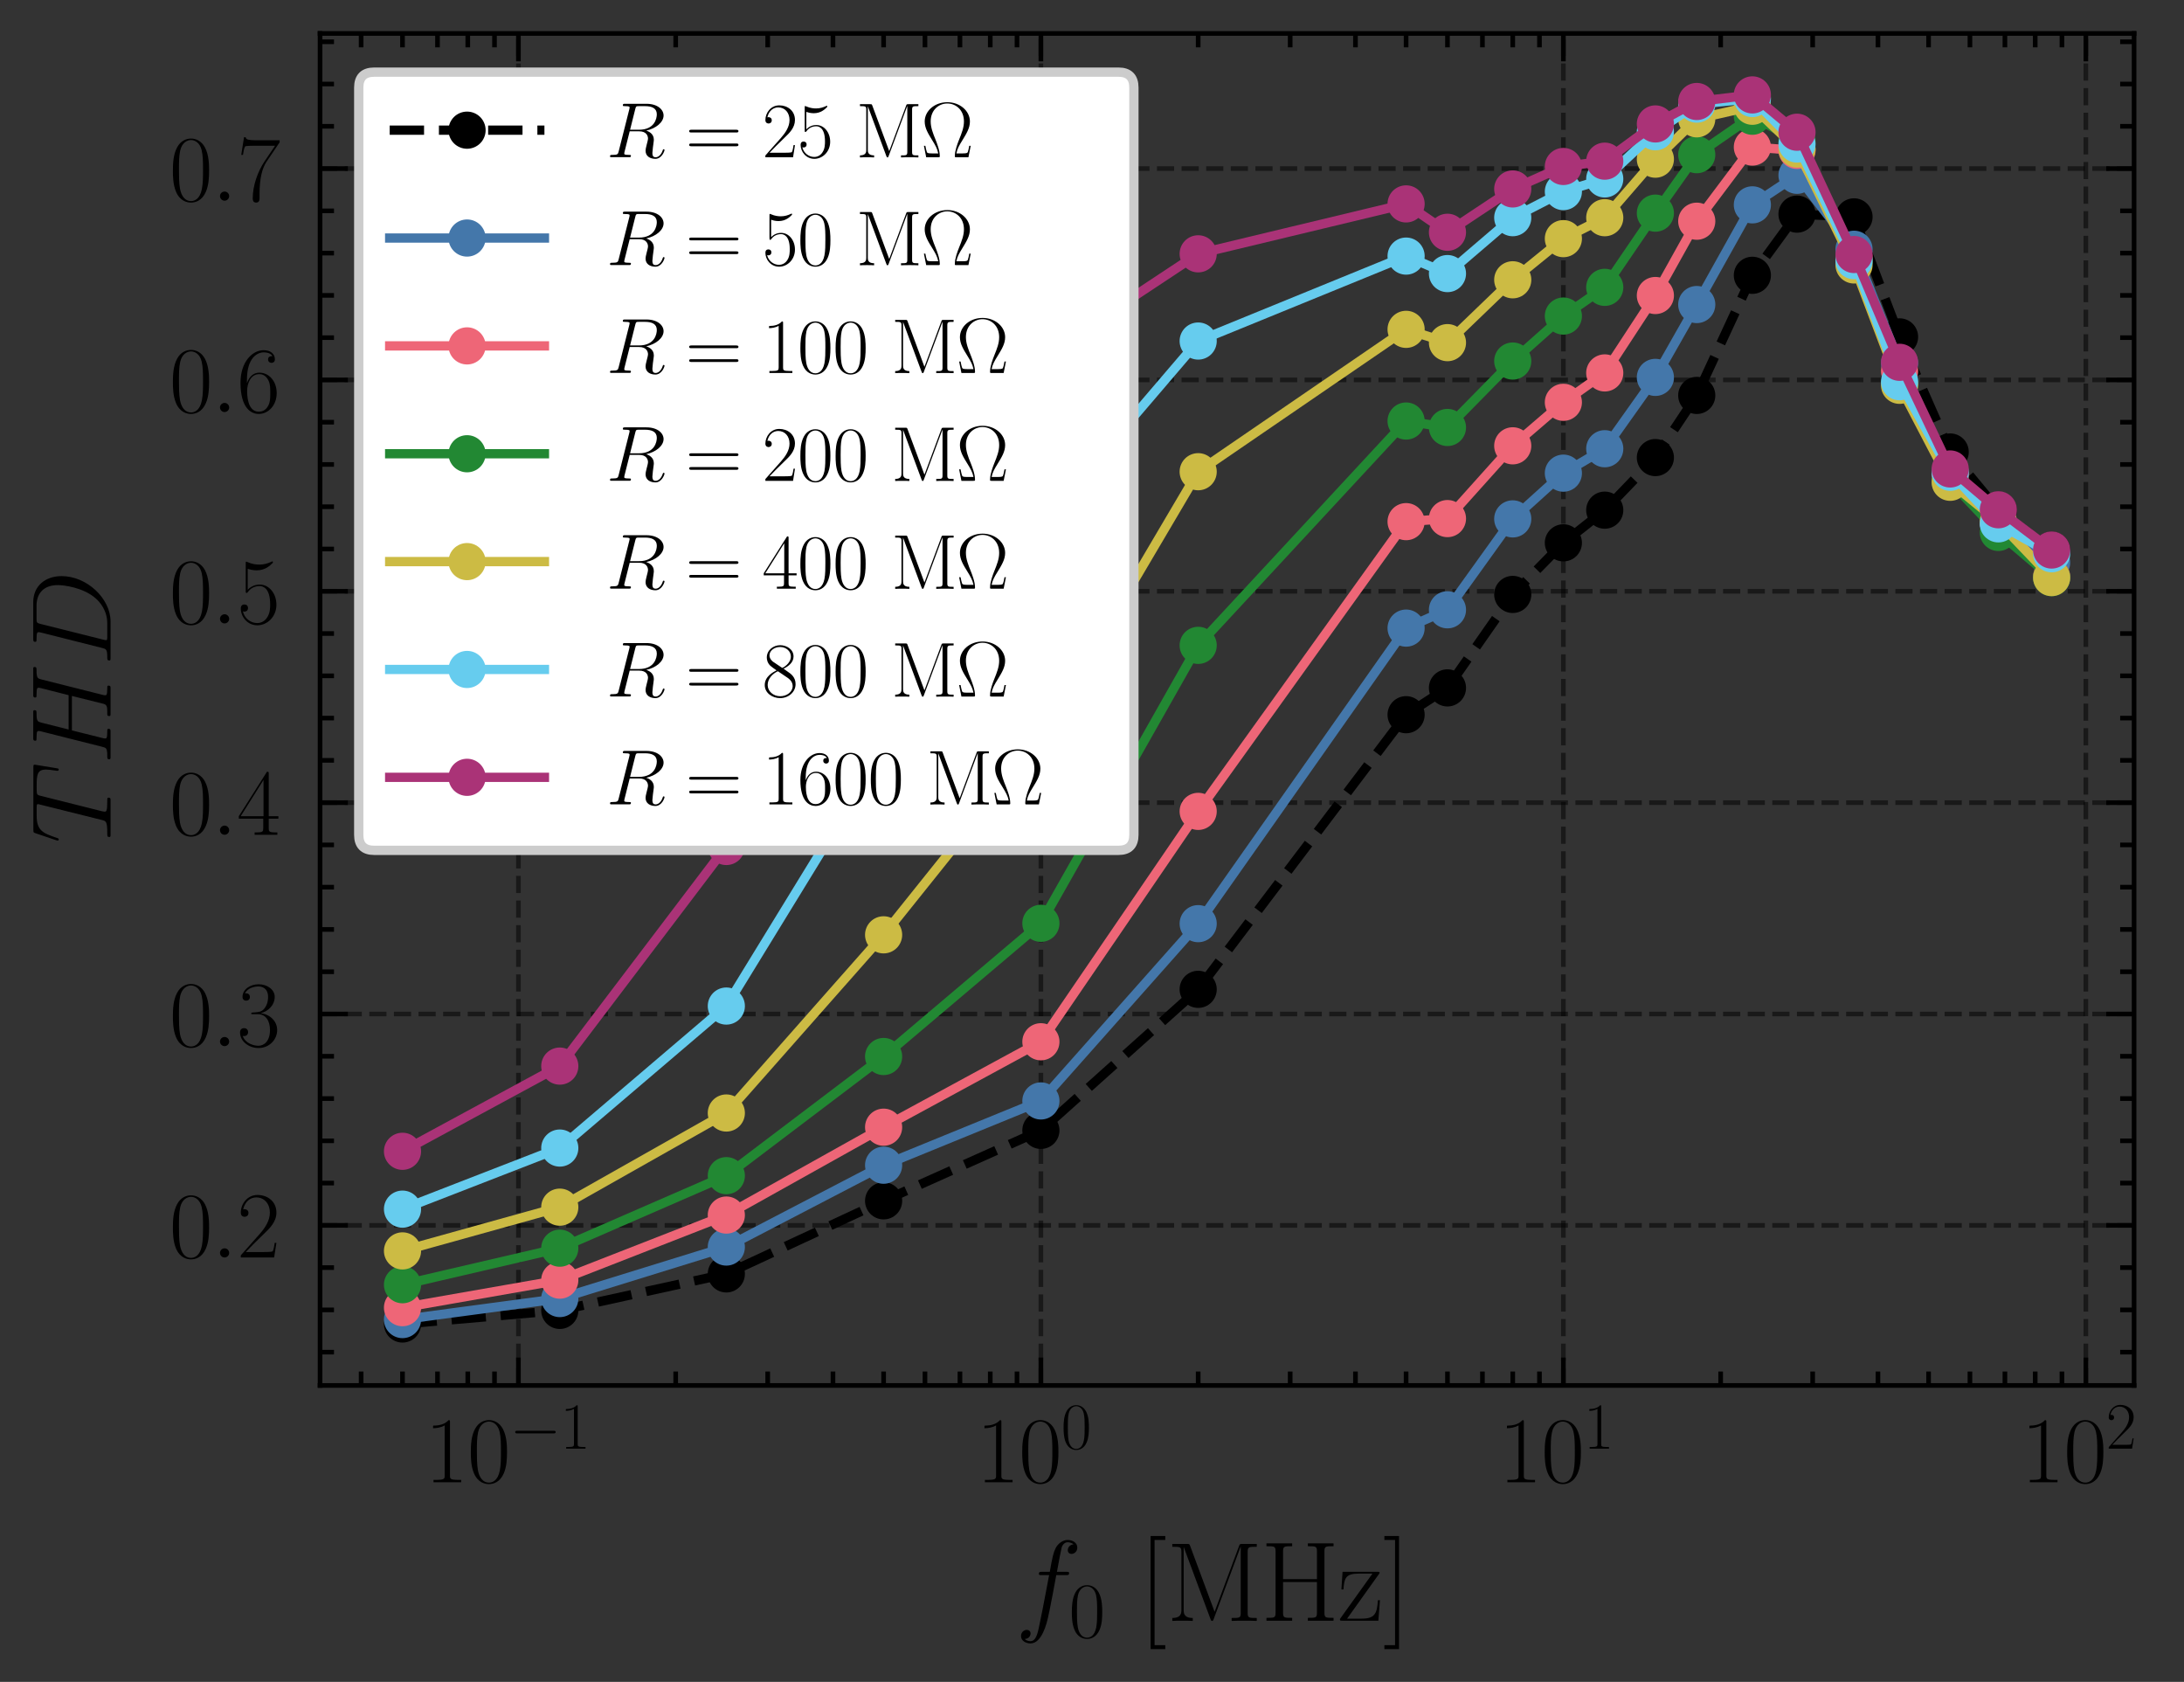 <?xml version="1.0" encoding="utf-8" standalone="no"?>
<!DOCTYPE svg PUBLIC "-//W3C//DTD SVG 1.1//EN"
  "http://www.w3.org/Graphics/SVG/1.1/DTD/svg11.dtd">
<svg xmlns:xlink="http://www.w3.org/1999/xlink" width="235.131pt" height="181.041pt" viewBox="0 0 235.131 181.041" xmlns="http://www.w3.org/2000/svg" version="1.1">
 <rect x="0" y="0" width="235.131" height="181.041" fill="#333333" stroke="none"/>
 <defs>
  <style type="text/css">*{stroke-linejoin: round; stroke-linecap: butt}</style>
 </defs>
 <g id="figure_1">
  <g id="patch_1">
   <path d="M 0 181.041 
L 235.131 181.041 
L 235.131 0 
L 0 0 
L 0 181.041 
z
" style="fill: none"/>
  </g>
  <g id="axes_1">
   <g id="patch_2">
    <path d="M 34.457 149.13 
L 229.757 149.13 
L 229.757 3.6 
L 34.457 3.6 
L 34.457 149.13 
z
" style="fill: none"/>
   </g>
   <g id="matplotlib.axis_1">
    <g id="xtick_1">
     <g id="line2d_1">
      <path d="M 55.813 149.13 
L 55.813 3.6 
" clip-path="url(#p0927b06dc1)" style="fill: none; stroke-dasharray: 1.85,0.8; stroke-dashoffset: 0; stroke: #000000; stroke-opacity: 0.5; stroke-width: 0.5"/>
     </g>
     <g id="line2d_2">
      <defs>
       <path id="mbe1f333935" d="M 0 0 
L 0 -3 
" style="stroke: #000000; stroke-width: 0.5"/>
      </defs>
      <g>
       <use xlink:href="#mbe1f333935" x="55.813" y="149.13" style="stroke: #000000; stroke-width: 0.5"/>
      </g>
     </g>
     <g id="line2d_3">
      <defs>
       <path id="m64dee0d8a9" d="M 0 0 
L 0 3 
" style="stroke: #000000; stroke-width: 0.5"/>
      </defs>
      <g>
       <use xlink:href="#m64dee0d8a9" x="55.813" y="3.6" style="stroke: #000000; stroke-width: 0.5"/>
      </g>
     </g>
     <g id="text_1">
      <!-- $\mathdefault{10^{-1}}$ -->
      <g transform="translate(45.733 159.548) scale(0.1 -0.1)">
       <defs>
        <path id="CMR17-31" d="M 1702 4058 
C 1702 4192 1696 4192 1606 4192 
C 1357 3916 979 3827 621 3827 
C 602 3827 570 3827 563 3808 
C 557 3795 557 3782 557 3648 
C 755 3648 1088 3686 1344 3839 
L 1344 461 
C 1344 236 1331 160 781 160 
L 589 160 
L 589 0 
C 896 0 1216 0 1523 0 
C 1830 0 2150 0 2458 0 
L 2458 160 
L 2266 160 
C 1715 160 1702 230 1702 458 
L 1702 4058 
z
" transform="scale(0.016)"/>
        <path id="CMR17-30" d="M 2688 2025 
C 2688 2416 2682 3080 2413 3591 
C 2176 4039 1798 4198 1466 4198 
C 1158 4198 768 4058 525 3597 
C 269 3118 243 2524 243 2025 
C 243 1661 250 1106 448 619 
C 723 -39 1216 -128 1466 -128 
C 1760 -128 2208 -7 2470 600 
C 2662 1042 2688 1559 2688 2025 
z
M 1466 -26 
C 1056 -26 813 325 723 812 
C 653 1188 653 1738 653 2096 
C 653 2588 653 2997 736 3387 
C 858 3929 1216 4096 1466 4096 
C 1728 4096 2067 3923 2189 3400 
C 2272 3036 2278 2607 2278 2096 
C 2278 1680 2278 1169 2202 792 
C 2067 95 1690 -26 1466 -26 
z
" transform="scale(0.016)"/>
        <path id="CMSY10-0" d="M 4218 1472 
C 4326 1472 4442 1472 4442 1600 
C 4442 1728 4326 1728 4218 1728 
L 755 1728 
C 646 1728 531 1728 531 1600 
C 531 1472 646 1472 755 1472 
L 4218 1472 
z
" transform="scale(0.016)"/>
       </defs>
       <use xlink:href="#CMR17-31" transform="scale(0.996)"/>
       <use xlink:href="#CMR17-30" transform="translate(45.69 0) scale(0.996)"/>
       <use xlink:href="#CMSY10-0" transform="translate(91.381 36.154) scale(0.697)"/>
       <use xlink:href="#CMR17-31" transform="translate(145.622 36.154) scale(0.697)"/>
      </g>
     </g>
    </g>
    <g id="xtick_2">
     <g id="line2d_4">
      <path d="M 112.063 149.13 
L 112.063 3.6 
" clip-path="url(#p0927b06dc1)" style="fill: none; stroke-dasharray: 1.85,0.8; stroke-dashoffset: 0; stroke: #000000; stroke-opacity: 0.5; stroke-width: 0.5"/>
     </g>
     <g id="line2d_5">
      <g>
       <use xlink:href="#mbe1f333935" x="112.063" y="149.13" style="stroke: #000000; stroke-width: 0.5"/>
      </g>
     </g>
     <g id="line2d_6">
      <g>
       <use xlink:href="#m64dee0d8a9" x="112.063" y="3.6" style="stroke: #000000; stroke-width: 0.5"/>
      </g>
     </g>
     <g id="text_2">
      <!-- $\mathdefault{10^{0}}$ -->
      <g transform="translate(105.097 159.548) scale(0.1 -0.1)">
       <use xlink:href="#CMR17-31" transform="scale(0.996)"/>
       <use xlink:href="#CMR17-30" transform="translate(45.69 0) scale(0.996)"/>
       <use xlink:href="#CMR17-30" transform="translate(91.381 36.154) scale(0.697)"/>
      </g>
     </g>
    </g>
    <g id="xtick_3">
     <g id="line2d_7">
      <path d="M 168.314 149.13 
L 168.314 3.6 
" clip-path="url(#p0927b06dc1)" style="fill: none; stroke-dasharray: 1.85,0.8; stroke-dashoffset: 0; stroke: #000000; stroke-opacity: 0.5; stroke-width: 0.5"/>
     </g>
     <g id="line2d_8">
      <g>
       <use xlink:href="#mbe1f333935" x="168.314" y="149.13" style="stroke: #000000; stroke-width: 0.5"/>
      </g>
     </g>
     <g id="line2d_9">
      <g>
       <use xlink:href="#m64dee0d8a9" x="168.314" y="3.6" style="stroke: #000000; stroke-width: 0.5"/>
      </g>
     </g>
     <g id="text_3">
      <!-- $\mathdefault{10^{1}}$ -->
      <g transform="translate(161.347 159.548) scale(0.1 -0.1)">
       <use xlink:href="#CMR17-31" transform="scale(0.996)"/>
       <use xlink:href="#CMR17-30" transform="translate(45.69 0) scale(0.996)"/>
       <use xlink:href="#CMR17-31" transform="translate(91.381 36.154) scale(0.697)"/>
      </g>
     </g>
    </g>
    <g id="xtick_4">
     <g id="line2d_10">
      <path d="M 224.564 149.13 
L 224.564 3.6 
" clip-path="url(#p0927b06dc1)" style="fill: none; stroke-dasharray: 1.85,0.8; stroke-dashoffset: 0; stroke: #000000; stroke-opacity: 0.5; stroke-width: 0.5"/>
     </g>
     <g id="line2d_11">
      <g>
       <use xlink:href="#mbe1f333935" x="224.564" y="149.13" style="stroke: #000000; stroke-width: 0.5"/>
      </g>
     </g>
     <g id="line2d_12">
      <g>
       <use xlink:href="#m64dee0d8a9" x="224.564" y="3.6" style="stroke: #000000; stroke-width: 0.5"/>
      </g>
     </g>
     <g id="text_4">
      <!-- $\mathdefault{10^{2}}$ -->
      <g transform="translate(217.597 159.548) scale(0.1 -0.1)">
       <defs>
        <path id="CMR17-32" d="M 2669 989 
L 2554 989 
C 2490 536 2438 459 2413 420 
C 2381 369 1920 369 1830 369 
L 602 369 
C 832 619 1280 1072 1824 1597 
C 2214 1967 2669 2402 2669 3035 
C 2669 3790 2067 4224 1395 4224 
C 691 4224 262 3604 262 3030 
C 262 2780 448 2748 525 2748 
C 589 2748 781 2787 781 3010 
C 781 3207 614 3264 525 3264 
C 486 3264 448 3258 422 3245 
C 544 3790 915 4058 1306 4058 
C 1862 4058 2227 3617 2227 3035 
C 2227 2479 1901 2000 1536 1584 
L 262 146 
L 262 0 
L 2515 0 
L 2669 989 
z
" transform="scale(0.016)"/>
       </defs>
       <use xlink:href="#CMR17-31" transform="scale(0.996)"/>
       <use xlink:href="#CMR17-30" transform="translate(45.69 0) scale(0.996)"/>
       <use xlink:href="#CMR17-32" transform="translate(91.381 36.154) scale(0.697)"/>
      </g>
     </g>
    </g>
    <g id="xtick_5">
     <g id="line2d_13">
      <defs>
       <path id="m33f6492dac" d="M 0 0 
L 0 -1.5 
" style="stroke: #000000; stroke-width: 0.5"/>
      </defs>
      <g>
       <use xlink:href="#m33f6492dac" x="38.88" y="149.13" style="stroke: #000000; stroke-width: 0.5"/>
      </g>
     </g>
     <g id="line2d_14">
      <defs>
       <path id="m179205bd48" d="M 0 0 
L 0 1.5 
" style="stroke: #000000; stroke-width: 0.5"/>
      </defs>
      <g>
       <use xlink:href="#m179205bd48" x="38.88" y="3.6" style="stroke: #000000; stroke-width: 0.5"/>
      </g>
     </g>
    </g>
    <g id="xtick_6">
     <g id="line2d_15">
      <g>
       <use xlink:href="#m33f6492dac" x="43.334" y="149.13" style="stroke: #000000; stroke-width: 0.5"/>
      </g>
     </g>
     <g id="line2d_16">
      <g>
       <use xlink:href="#m179205bd48" x="43.334" y="3.6" style="stroke: #000000; stroke-width: 0.5"/>
      </g>
     </g>
    </g>
    <g id="xtick_7">
     <g id="line2d_17">
      <g>
       <use xlink:href="#m33f6492dac" x="47.1" y="149.13" style="stroke: #000000; stroke-width: 0.5"/>
      </g>
     </g>
     <g id="line2d_18">
      <g>
       <use xlink:href="#m179205bd48" x="47.1" y="3.6" style="stroke: #000000; stroke-width: 0.5"/>
      </g>
     </g>
    </g>
    <g id="xtick_8">
     <g id="line2d_19">
      <g>
       <use xlink:href="#m33f6492dac" x="50.362" y="149.13" style="stroke: #000000; stroke-width: 0.5"/>
      </g>
     </g>
     <g id="line2d_20">
      <g>
       <use xlink:href="#m179205bd48" x="50.362" y="3.6" style="stroke: #000000; stroke-width: 0.5"/>
      </g>
     </g>
    </g>
    <g id="xtick_9">
     <g id="line2d_21">
      <g>
       <use xlink:href="#m33f6492dac" x="53.239" y="149.13" style="stroke: #000000; stroke-width: 0.5"/>
      </g>
     </g>
     <g id="line2d_22">
      <g>
       <use xlink:href="#m179205bd48" x="53.239" y="3.6" style="stroke: #000000; stroke-width: 0.5"/>
      </g>
     </g>
    </g>
    <g id="xtick_10">
     <g id="line2d_23">
      <g>
       <use xlink:href="#m33f6492dac" x="72.746" y="149.13" style="stroke: #000000; stroke-width: 0.5"/>
      </g>
     </g>
     <g id="line2d_24">
      <g>
       <use xlink:href="#m179205bd48" x="72.746" y="3.6" style="stroke: #000000; stroke-width: 0.5"/>
      </g>
     </g>
    </g>
    <g id="xtick_11">
     <g id="line2d_25">
      <g>
       <use xlink:href="#m33f6492dac" x="82.651" y="149.13" style="stroke: #000000; stroke-width: 0.5"/>
      </g>
     </g>
     <g id="line2d_26">
      <g>
       <use xlink:href="#m179205bd48" x="82.651" y="3.6" style="stroke: #000000; stroke-width: 0.5"/>
      </g>
     </g>
    </g>
    <g id="xtick_12">
     <g id="line2d_27">
      <g>
       <use xlink:href="#m33f6492dac" x="89.679" y="149.13" style="stroke: #000000; stroke-width: 0.5"/>
      </g>
     </g>
     <g id="line2d_28">
      <g>
       <use xlink:href="#m179205bd48" x="89.679" y="3.6" style="stroke: #000000; stroke-width: 0.5"/>
      </g>
     </g>
    </g>
    <g id="xtick_13">
     <g id="line2d_29">
      <g>
       <use xlink:href="#m33f6492dac" x="95.13" y="149.13" style="stroke: #000000; stroke-width: 0.5"/>
      </g>
     </g>
     <g id="line2d_30">
      <g>
       <use xlink:href="#m179205bd48" x="95.13" y="3.6" style="stroke: #000000; stroke-width: 0.5"/>
      </g>
     </g>
    </g>
    <g id="xtick_14">
     <g id="line2d_31">
      <g>
       <use xlink:href="#m33f6492dac" x="99.584" y="149.13" style="stroke: #000000; stroke-width: 0.5"/>
      </g>
     </g>
     <g id="line2d_32">
      <g>
       <use xlink:href="#m179205bd48" x="99.584" y="3.6" style="stroke: #000000; stroke-width: 0.5"/>
      </g>
     </g>
    </g>
    <g id="xtick_15">
     <g id="line2d_33">
      <g>
       <use xlink:href="#m33f6492dac" x="103.35" y="149.13" style="stroke: #000000; stroke-width: 0.5"/>
      </g>
     </g>
     <g id="line2d_34">
      <g>
       <use xlink:href="#m179205bd48" x="103.35" y="3.6" style="stroke: #000000; stroke-width: 0.5"/>
      </g>
     </g>
    </g>
    <g id="xtick_16">
     <g id="line2d_35">
      <g>
       <use xlink:href="#m33f6492dac" x="106.612" y="149.13" style="stroke: #000000; stroke-width: 0.5"/>
      </g>
     </g>
     <g id="line2d_36">
      <g>
       <use xlink:href="#m179205bd48" x="106.612" y="3.6" style="stroke: #000000; stroke-width: 0.5"/>
      </g>
     </g>
    </g>
    <g id="xtick_17">
     <g id="line2d_37">
      <g>
       <use xlink:href="#m33f6492dac" x="109.49" y="149.13" style="stroke: #000000; stroke-width: 0.5"/>
      </g>
     </g>
     <g id="line2d_38">
      <g>
       <use xlink:href="#m179205bd48" x="109.49" y="3.6" style="stroke: #000000; stroke-width: 0.5"/>
      </g>
     </g>
    </g>
    <g id="xtick_18">
     <g id="line2d_39">
      <g>
       <use xlink:href="#m33f6492dac" x="128.997" y="149.13" style="stroke: #000000; stroke-width: 0.5"/>
      </g>
     </g>
     <g id="line2d_40">
      <g>
       <use xlink:href="#m179205bd48" x="128.997" y="3.6" style="stroke: #000000; stroke-width: 0.5"/>
      </g>
     </g>
    </g>
    <g id="xtick_19">
     <g id="line2d_41">
      <g>
       <use xlink:href="#m33f6492dac" x="138.902" y="149.13" style="stroke: #000000; stroke-width: 0.5"/>
      </g>
     </g>
     <g id="line2d_42">
      <g>
       <use xlink:href="#m179205bd48" x="138.902" y="3.6" style="stroke: #000000; stroke-width: 0.5"/>
      </g>
     </g>
    </g>
    <g id="xtick_20">
     <g id="line2d_43">
      <g>
       <use xlink:href="#m33f6492dac" x="145.93" y="149.13" style="stroke: #000000; stroke-width: 0.5"/>
      </g>
     </g>
     <g id="line2d_44">
      <g>
       <use xlink:href="#m179205bd48" x="145.93" y="3.6" style="stroke: #000000; stroke-width: 0.5"/>
      </g>
     </g>
    </g>
    <g id="xtick_21">
     <g id="line2d_45">
      <g>
       <use xlink:href="#m33f6492dac" x="151.381" y="149.13" style="stroke: #000000; stroke-width: 0.5"/>
      </g>
     </g>
     <g id="line2d_46">
      <g>
       <use xlink:href="#m179205bd48" x="151.381" y="3.6" style="stroke: #000000; stroke-width: 0.5"/>
      </g>
     </g>
    </g>
    <g id="xtick_22">
     <g id="line2d_47">
      <g>
       <use xlink:href="#m33f6492dac" x="155.835" y="149.13" style="stroke: #000000; stroke-width: 0.5"/>
      </g>
     </g>
     <g id="line2d_48">
      <g>
       <use xlink:href="#m179205bd48" x="155.835" y="3.6" style="stroke: #000000; stroke-width: 0.5"/>
      </g>
     </g>
    </g>
    <g id="xtick_23">
     <g id="line2d_49">
      <g>
       <use xlink:href="#m33f6492dac" x="159.6" y="149.13" style="stroke: #000000; stroke-width: 0.5"/>
      </g>
     </g>
     <g id="line2d_50">
      <g>
       <use xlink:href="#m179205bd48" x="159.6" y="3.6" style="stroke: #000000; stroke-width: 0.5"/>
      </g>
     </g>
    </g>
    <g id="xtick_24">
     <g id="line2d_51">
      <g>
       <use xlink:href="#m33f6492dac" x="162.863" y="149.13" style="stroke: #000000; stroke-width: 0.5"/>
      </g>
     </g>
     <g id="line2d_52">
      <g>
       <use xlink:href="#m179205bd48" x="162.863" y="3.6" style="stroke: #000000; stroke-width: 0.5"/>
      </g>
     </g>
    </g>
    <g id="xtick_25">
     <g id="line2d_53">
      <g>
       <use xlink:href="#m33f6492dac" x="165.74" y="149.13" style="stroke: #000000; stroke-width: 0.5"/>
      </g>
     </g>
     <g id="line2d_54">
      <g>
       <use xlink:href="#m179205bd48" x="165.74" y="3.6" style="stroke: #000000; stroke-width: 0.5"/>
      </g>
     </g>
    </g>
    <g id="xtick_26">
     <g id="line2d_55">
      <g>
       <use xlink:href="#m33f6492dac" x="185.247" y="149.13" style="stroke: #000000; stroke-width: 0.5"/>
      </g>
     </g>
     <g id="line2d_56">
      <g>
       <use xlink:href="#m179205bd48" x="185.247" y="3.6" style="stroke: #000000; stroke-width: 0.5"/>
      </g>
     </g>
    </g>
    <g id="xtick_27">
     <g id="line2d_57">
      <g>
       <use xlink:href="#m33f6492dac" x="195.152" y="149.13" style="stroke: #000000; stroke-width: 0.5"/>
      </g>
     </g>
     <g id="line2d_58">
      <g>
       <use xlink:href="#m179205bd48" x="195.152" y="3.6" style="stroke: #000000; stroke-width: 0.5"/>
      </g>
     </g>
    </g>
    <g id="xtick_28">
     <g id="line2d_59">
      <g>
       <use xlink:href="#m33f6492dac" x="202.18" y="149.13" style="stroke: #000000; stroke-width: 0.5"/>
      </g>
     </g>
     <g id="line2d_60">
      <g>
       <use xlink:href="#m179205bd48" x="202.18" y="3.6" style="stroke: #000000; stroke-width: 0.5"/>
      </g>
     </g>
    </g>
    <g id="xtick_29">
     <g id="line2d_61">
      <g>
       <use xlink:href="#m33f6492dac" x="207.631" y="149.13" style="stroke: #000000; stroke-width: 0.5"/>
      </g>
     </g>
     <g id="line2d_62">
      <g>
       <use xlink:href="#m179205bd48" x="207.631" y="3.6" style="stroke: #000000; stroke-width: 0.5"/>
      </g>
     </g>
    </g>
    <g id="xtick_30">
     <g id="line2d_63">
      <g>
       <use xlink:href="#m33f6492dac" x="212.085" y="149.13" style="stroke: #000000; stroke-width: 0.5"/>
      </g>
     </g>
     <g id="line2d_64">
      <g>
       <use xlink:href="#m179205bd48" x="212.085" y="3.6" style="stroke: #000000; stroke-width: 0.5"/>
      </g>
     </g>
    </g>
    <g id="xtick_31">
     <g id="line2d_65">
      <g>
       <use xlink:href="#m33f6492dac" x="215.851" y="149.13" style="stroke: #000000; stroke-width: 0.5"/>
      </g>
     </g>
     <g id="line2d_66">
      <g>
       <use xlink:href="#m179205bd48" x="215.851" y="3.6" style="stroke: #000000; stroke-width: 0.5"/>
      </g>
     </g>
    </g>
    <g id="xtick_32">
     <g id="line2d_67">
      <g>
       <use xlink:href="#m33f6492dac" x="219.113" y="149.13" style="stroke: #000000; stroke-width: 0.5"/>
      </g>
     </g>
     <g id="line2d_68">
      <g>
       <use xlink:href="#m179205bd48" x="219.113" y="3.6" style="stroke: #000000; stroke-width: 0.5"/>
      </g>
     </g>
    </g>
    <g id="xtick_33">
     <g id="line2d_69">
      <g>
       <use xlink:href="#m33f6492dac" x="221.99" y="149.13" style="stroke: #000000; stroke-width: 0.5"/>
      </g>
     </g>
     <g id="line2d_70">
      <g>
       <use xlink:href="#m179205bd48" x="221.99" y="3.6" style="stroke: #000000; stroke-width: 0.5"/>
      </g>
     </g>
    </g>
    <g id="text_5">
     <!-- $f_0$ [MHz] -->
     <g transform="translate(109.301 174.452) scale(0.12 -0.12)">
      <defs>
       <path id="CMMI12-66" d="M 2854 2566 
C 2982 2566 3034 2566 3034 2688 
C 3034 2752 2982 2752 2867 2752 
L 2349 2752 
C 2470 3429 2560 3897 2611 4107 
C 2650 4265 2784 4416 2950 4416 
C 3085 4416 3219 4358 3283 4298 
C 3034 4272 2957 4082 2957 3969 
C 2957 3837 3053 3759 3174 3759 
C 3302 3759 3494 3870 3494 4119 
C 3494 4393 3226 4544 2944 4544 
C 2669 4544 2400 4334 2272 4078 
C 2157 3848 2093 3611 1946 2752 
L 1517 2752 
C 1395 2752 1331 2752 1331 2637 
C 1331 2566 1370 2566 1498 2566 
L 1907 2566 
C 1792 1976 1530 542 1382 -137 
C 1274 -689 1178 -1152 858 -1152 
C 838 -1152 653 -1152 538 -1031 
C 864 -1005 864 -726 864 -720 
C 864 -593 768 -517 646 -517 
C 518 -517 326 -625 326 -867 
C 326 -1140 608 -1280 858 -1280 
C 1510 -1280 1779 -118 1850 199 
C 1965 688 2278 2376 2310 2566 
L 2854 2566 
z
" transform="scale(0.016)"/>
       <path id="CMR17-5b" d="M 1504 -1600 
L 1504 -1377 
L 902 -1377 
L 902 4544 
L 1504 4544 
L 1504 4767 
L 678 4767 
L 678 -1600 
L 1504 -1600 
z
" transform="scale(0.016)"/>
       <path id="CMR17-4d" d="M 1338 4224 
C 1299 4320 1293 4320 1158 4320 
L 339 4320 
L 339 4160 
C 781 4160 851 4160 851 3875 
L 851 610 
C 851 451 851 153 339 153 
L 339 -13 
C 486 0 755 0 915 0 
C 1075 0 1344 0 1491 -13 
L 1491 153 
C 979 153 979 451 979 610 
L 979 4135 
L 986 4135 
L 2490 89 
C 2515 25 2528 -13 2579 -13 
C 2630 -13 2643 25 2669 89 
L 4186 4166 
L 4192 4166 
L 4192 438 
C 4192 153 4122 153 3680 153 
L 3680 -13 
C 3853 0 4198 0 4384 0 
C 4570 0 4922 0 5094 -13 
L 5094 153 
C 4653 153 4582 153 4582 438 
L 4582 3875 
C 4582 4160 4653 4160 5094 4160 
L 5094 4320 
L 4282 4320 
C 4147 4320 4141 4314 4102 4218 
L 2720 502 
L 1338 4224 
z
" transform="scale(0.016)"/>
       <path id="CMR17-48" d="M 3590 3905 
C 3590 4192 3661 4192 4102 4192 
L 4102 4352 
C 3917 4352 3578 4352 3379 4352 
C 3181 4352 2842 4352 2656 4352 
L 2656 4192 
C 3098 4192 3168 4192 3168 3904 
L 3168 2341 
L 1261 2341 
L 1261 3904 
C 1261 4192 1331 4192 1773 4192 
L 1773 4352 
C 1587 4352 1248 4352 1050 4352 
C 851 4352 512 4352 326 4352 
L 326 4192 
C 768 4192 838 4192 838 3905 
L 838 447 
C 838 160 768 160 326 160 
L 326 0 
C 512 0 851 0 1050 0 
C 1248 0 1587 0 1773 0 
L 1773 160 
C 1331 160 1261 160 1261 446 
L 1261 2176 
L 3168 2176 
L 3168 446 
C 3168 160 3098 160 2656 160 
L 2656 0 
C 2842 0 3181 0 3379 0 
C 3578 0 3917 0 4102 0 
L 4102 160 
C 3661 160 3590 160 3590 447 
L 3590 3905 
z
" transform="scale(0.016)"/>
       <path id="CMR17-7a" d="M 2310 2605 
C 2362 2670 2362 2682 2362 2695 
C 2362 2752 2336 2752 2221 2752 
L 275 2752 
L 211 1760 
L 326 1760 
C 371 2381 442 2650 1178 2650 
L 1958 2650 
L 128 96 
C 128 0 134 0 269 0 
L 2291 0 
L 2381 1152 
L 2266 1152 
C 2214 442 2131 115 1350 115 
L 531 115 
L 2310 2605 
z
" transform="scale(0.016)"/>
       <path id="CMR17-5d" d="M 915 4767 
L 90 4767 
L 90 4544 
L 691 4544 
L 691 -1377 
L 90 -1377 
L 90 -1600 
L 915 -1600 
L 915 4767 
z
" transform="scale(0.016)"/>
      </defs>
      <use xlink:href="#CMMI12-66" transform="scale(0.996)"/>
      <use xlink:href="#CMR17-30" transform="translate(48.083 -14.944) scale(0.697)"/>
      <use xlink:href="#CMR17-5b" transform="translate(110.641 0) scale(0.996)"/>
      <use xlink:href="#CMR17-4d" transform="translate(135.512 0) scale(0.996)"/>
      <use xlink:href="#CMR17-48" transform="translate(220.199 0) scale(0.996)"/>
      <use xlink:href="#CMR17-7a" transform="translate(289.271 0) scale(0.996)"/>
      <use xlink:href="#CMR17-5d" transform="translate(329.757 0) scale(0.996)"/>
     </g>
    </g>
   </g>
   <g id="matplotlib.axis_2">
    <g id="ytick_1">
     <g id="line2d_71">
      <path d="M 34.457 131.897 
L 229.757 131.897 
" clip-path="url(#p0927b06dc1)" style="fill: none; stroke-dasharray: 1.85,0.8; stroke-dashoffset: 0; stroke: #000000; stroke-opacity: 0.5; stroke-width: 0.5"/>
     </g>
     <g id="line2d_72">
      <defs>
       <path id="med35aecc18" d="M 0 0 
L 3 0 
" style="stroke: #000000; stroke-width: 0.5"/>
      </defs>
      <g>
       <use xlink:href="#med35aecc18" x="34.457" y="131.897" style="stroke: #000000; stroke-width: 0.5"/>
      </g>
     </g>
     <g id="line2d_73">
      <defs>
       <path id="m07734c8e0b" d="M 0 0 
L -3 0 
" style="stroke: #000000; stroke-width: 0.5"/>
      </defs>
      <g>
       <use xlink:href="#m07734c8e0b" x="229.757" y="131.897" style="stroke: #000000; stroke-width: 0.5"/>
      </g>
     </g>
     <g id="text_6">
      <!-- $\mathdefault{0.2}$ -->
      <g transform="translate(18.227 135.356) scale(0.1 -0.1)">
       <defs>
        <path id="CMMI12-3a" d="M 1178 307 
C 1178 492 1024 619 870 619 
C 685 619 557 466 557 313 
C 557 128 710 0 864 0 
C 1050 0 1178 153 1178 307 
z
" transform="scale(0.016)"/>
       </defs>
       <use xlink:href="#CMR17-30" transform="scale(0.996)"/>
       <use xlink:href="#CMMI12-3a" transform="translate(45.69 0) scale(0.996)"/>
       <use xlink:href="#CMR17-32" transform="translate(72.788 0) scale(0.996)"/>
      </g>
     </g>
    </g>
    <g id="ytick_2">
     <g id="line2d_74">
      <path d="M 34.457 109.147 
L 229.757 109.147 
" clip-path="url(#p0927b06dc1)" style="fill: none; stroke-dasharray: 1.85,0.8; stroke-dashoffset: 0; stroke: #000000; stroke-opacity: 0.5; stroke-width: 0.5"/>
     </g>
     <g id="line2d_75">
      <g>
       <use xlink:href="#med35aecc18" x="34.457" y="109.147" style="stroke: #000000; stroke-width: 0.5"/>
      </g>
     </g>
     <g id="line2d_76">
      <g>
       <use xlink:href="#m07734c8e0b" x="229.757" y="109.147" style="stroke: #000000; stroke-width: 0.5"/>
      </g>
     </g>
     <g id="text_7">
      <!-- $\mathdefault{0.3}$ -->
      <g transform="translate(18.227 112.606) scale(0.1 -0.1)">
       <defs>
        <path id="CMR17-33" d="M 1414 2157 
C 1984 2157 2234 1662 2234 1090 
C 2234 320 1824 25 1453 25 
C 1114 25 563 194 390 693 
C 422 680 454 680 486 680 
C 640 680 755 782 755 948 
C 755 1133 614 1216 486 1216 
C 378 1216 211 1165 211 926 
C 211 335 787 -128 1466 -128 
C 2176 -128 2720 430 2720 1085 
C 2720 1707 2208 2157 1600 2227 
C 2086 2328 2554 2756 2554 3329 
C 2554 3820 2048 4179 1472 4179 
C 890 4179 378 3829 378 3329 
C 378 3110 544 3072 627 3072 
C 762 3072 877 3155 877 3321 
C 877 3486 762 3569 627 3569 
C 602 3569 570 3569 544 3557 
C 730 3959 1235 4032 1459 4032 
C 1683 4032 2106 3925 2106 3320 
C 2106 3143 2080 2828 1862 2550 
C 1670 2304 1453 2304 1242 2284 
C 1210 2284 1062 2269 1037 2269 
C 992 2263 966 2257 966 2208 
C 966 2163 973 2157 1101 2157 
L 1414 2157 
z
" transform="scale(0.016)"/>
       </defs>
       <use xlink:href="#CMR17-30" transform="scale(0.996)"/>
       <use xlink:href="#CMMI12-3a" transform="translate(45.69 0) scale(0.996)"/>
       <use xlink:href="#CMR17-33" transform="translate(72.788 0) scale(0.996)"/>
      </g>
     </g>
    </g>
    <g id="ytick_3">
     <g id="line2d_77">
      <path d="M 34.457 86.396 
L 229.757 86.396 
" clip-path="url(#p0927b06dc1)" style="fill: none; stroke-dasharray: 1.85,0.8; stroke-dashoffset: 0; stroke: #000000; stroke-opacity: 0.5; stroke-width: 0.5"/>
     </g>
     <g id="line2d_78">
      <g>
       <use xlink:href="#med35aecc18" x="34.457" y="86.396" style="stroke: #000000; stroke-width: 0.5"/>
      </g>
     </g>
     <g id="line2d_79">
      <g>
       <use xlink:href="#m07734c8e0b" x="229.757" y="86.396" style="stroke: #000000; stroke-width: 0.5"/>
      </g>
     </g>
     <g id="text_8">
      <!-- $\mathdefault{0.4}$ -->
      <g transform="translate(18.227 89.855) scale(0.1 -0.1)">
       <defs>
        <path id="CMR17-34" d="M 2150 4122 
C 2150 4256 2144 4256 2029 4256 
L 128 1254 
L 128 1088 
L 1779 1088 
L 1779 457 
C 1779 224 1766 160 1318 160 
L 1197 160 
L 1197 0 
C 1402 0 1747 0 1965 0 
C 2182 0 2528 0 2733 0 
L 2733 160 
L 2611 160 
C 2163 160 2150 224 2150 457 
L 2150 1088 
L 2803 1088 
L 2803 1254 
L 2150 1254 
L 2150 4122 
z
M 1798 3703 
L 1798 1254 
L 256 1254 
L 1798 3703 
z
" transform="scale(0.016)"/>
       </defs>
       <use xlink:href="#CMR17-30" transform="scale(0.996)"/>
       <use xlink:href="#CMMI12-3a" transform="translate(45.69 0) scale(0.996)"/>
       <use xlink:href="#CMR17-34" transform="translate(72.788 0) scale(0.996)"/>
      </g>
     </g>
    </g>
    <g id="ytick_4">
     <g id="line2d_80">
      <path d="M 34.457 63.646 
L 229.757 63.646 
" clip-path="url(#p0927b06dc1)" style="fill: none; stroke-dasharray: 1.85,0.8; stroke-dashoffset: 0; stroke: #000000; stroke-opacity: 0.5; stroke-width: 0.5"/>
     </g>
     <g id="line2d_81">
      <g>
       <use xlink:href="#med35aecc18" x="34.457" y="63.646" style="stroke: #000000; stroke-width: 0.5"/>
      </g>
     </g>
     <g id="line2d_82">
      <g>
       <use xlink:href="#m07734c8e0b" x="229.757" y="63.646" style="stroke: #000000; stroke-width: 0.5"/>
      </g>
     </g>
     <g id="text_9">
      <!-- $\mathdefault{0.5}$ -->
      <g transform="translate(18.227 67.105) scale(0.1 -0.1)">
       <defs>
        <path id="CMR17-35" d="M 730 3692 
C 794 3666 1056 3584 1325 3584 
C 1920 3584 2246 3911 2432 4100 
C 2432 4157 2432 4192 2394 4192 
C 2387 4192 2374 4192 2323 4163 
C 2099 4058 1837 3973 1517 3973 
C 1325 3973 1037 3999 723 4139 
C 653 4171 640 4171 634 4171 
C 602 4171 595 4164 595 4037 
L 595 2203 
C 595 2089 595 2057 659 2057 
C 691 2057 704 2070 736 2114 
C 941 2401 1222 2522 1542 2522 
C 1766 2522 2246 2382 2246 1289 
C 2246 1085 2246 715 2054 421 
C 1894 159 1645 25 1370 25 
C 947 25 518 320 403 814 
C 429 807 480 795 506 795 
C 589 795 749 840 749 1038 
C 749 1210 627 1280 506 1280 
C 358 1280 262 1190 262 1011 
C 262 454 704 -128 1382 -128 
C 2042 -128 2669 440 2669 1264 
C 2669 2030 2170 2624 1549 2624 
C 1222 2624 947 2503 730 2274 
L 730 3692 
z
" transform="scale(0.016)"/>
       </defs>
       <use xlink:href="#CMR17-30" transform="scale(0.996)"/>
       <use xlink:href="#CMMI12-3a" transform="translate(45.69 0) scale(0.996)"/>
       <use xlink:href="#CMR17-35" transform="translate(72.788 0) scale(0.996)"/>
      </g>
     </g>
    </g>
    <g id="ytick_5">
     <g id="line2d_83">
      <path d="M 34.457 40.895 
L 229.757 40.895 
" clip-path="url(#p0927b06dc1)" style="fill: none; stroke-dasharray: 1.85,0.8; stroke-dashoffset: 0; stroke: #000000; stroke-opacity: 0.5; stroke-width: 0.5"/>
     </g>
     <g id="line2d_84">
      <g>
       <use xlink:href="#med35aecc18" x="34.457" y="40.895" style="stroke: #000000; stroke-width: 0.5"/>
      </g>
     </g>
     <g id="line2d_85">
      <g>
       <use xlink:href="#m07734c8e0b" x="229.757" y="40.895" style="stroke: #000000; stroke-width: 0.5"/>
      </g>
     </g>
     <g id="text_10">
      <!-- $\mathdefault{0.6}$ -->
      <g transform="translate(18.227 44.354) scale(0.1 -0.1)">
       <defs>
        <path id="CMR17-36" d="M 678 2176 
C 678 3690 1395 4032 1811 4032 
C 1946 4032 2272 4009 2400 3776 
C 2298 3776 2106 3776 2106 3553 
C 2106 3381 2246 3323 2336 3323 
C 2394 3323 2566 3348 2566 3560 
C 2566 3954 2246 4179 1805 4179 
C 1043 4179 243 3390 243 1984 
C 243 253 966 -128 1478 -128 
C 2099 -128 2688 427 2688 1283 
C 2688 2081 2170 2662 1517 2662 
C 1126 2662 838 2407 678 1960 
L 678 2176 
z
M 1478 25 
C 691 25 691 1200 691 1436 
C 691 1896 909 2560 1504 2560 
C 1613 2560 1926 2560 2138 2120 
C 2253 1870 2253 1609 2253 1289 
C 2253 944 2253 690 2118 434 
C 1978 171 1773 25 1478 25 
z
" transform="scale(0.016)"/>
       </defs>
       <use xlink:href="#CMR17-30" transform="scale(0.996)"/>
       <use xlink:href="#CMMI12-3a" transform="translate(45.69 0) scale(0.996)"/>
       <use xlink:href="#CMR17-36" transform="translate(72.788 0) scale(0.996)"/>
      </g>
     </g>
    </g>
    <g id="ytick_6">
     <g id="line2d_86">
      <path d="M 34.457 18.145 
L 229.757 18.145 
" clip-path="url(#p0927b06dc1)" style="fill: none; stroke-dasharray: 1.85,0.8; stroke-dashoffset: 0; stroke: #000000; stroke-opacity: 0.5; stroke-width: 0.5"/>
     </g>
     <g id="line2d_87">
      <g>
       <use xlink:href="#med35aecc18" x="34.457" y="18.145" style="stroke: #000000; stroke-width: 0.5"/>
      </g>
     </g>
     <g id="line2d_88">
      <g>
       <use xlink:href="#m07734c8e0b" x="229.757" y="18.145" style="stroke: #000000; stroke-width: 0.5"/>
      </g>
     </g>
     <g id="text_11">
      <!-- $\mathdefault{0.7}$ -->
      <g transform="translate(18.227 21.604) scale(0.1 -0.1)">
       <defs>
        <path id="CMR17-37" d="M 2886 3941 
L 2886 4081 
L 1382 4081 
C 634 4081 621 4165 595 4288 
L 480 4288 
L 294 3094 
L 410 3094 
C 429 3215 474 3540 550 3661 
C 589 3712 1062 3712 1171 3712 
L 2579 3712 
L 1869 2661 
C 1395 1954 1069 999 1069 165 
C 1069 89 1069 -128 1299 -128 
C 1530 -128 1530 89 1530 171 
L 1530 465 
C 1530 1508 1709 2196 2003 2636 
L 2886 3941 
z
" transform="scale(0.016)"/>
       </defs>
       <use xlink:href="#CMR17-30" transform="scale(0.996)"/>
       <use xlink:href="#CMMI12-3a" transform="translate(45.69 0) scale(0.996)"/>
       <use xlink:href="#CMR17-37" transform="translate(72.788 0) scale(0.996)"/>
      </g>
     </g>
    </g>
    <g id="ytick_7">
     <g id="line2d_89">
      <defs>
       <path id="mae5750b1ec" d="M 0 0 
L 1.5 0 
" style="stroke: #000000; stroke-width: 0.5"/>
      </defs>
      <g>
       <use xlink:href="#mae5750b1ec" x="34.457" y="145.547" style="stroke: #000000; stroke-width: 0.5"/>
      </g>
     </g>
     <g id="line2d_90">
      <defs>
       <path id="mbd98974dd4" d="M 0 0 
L -1.5 0 
" style="stroke: #000000; stroke-width: 0.5"/>
      </defs>
      <g>
       <use xlink:href="#mbd98974dd4" x="229.757" y="145.547" style="stroke: #000000; stroke-width: 0.5"/>
      </g>
     </g>
    </g>
    <g id="ytick_8">
     <g id="line2d_91">
      <g>
       <use xlink:href="#mae5750b1ec" x="34.457" y="140.997" style="stroke: #000000; stroke-width: 0.5"/>
      </g>
     </g>
     <g id="line2d_92">
      <g>
       <use xlink:href="#mbd98974dd4" x="229.757" y="140.997" style="stroke: #000000; stroke-width: 0.5"/>
      </g>
     </g>
    </g>
    <g id="ytick_9">
     <g id="line2d_93">
      <g>
       <use xlink:href="#mae5750b1ec" x="34.457" y="136.447" style="stroke: #000000; stroke-width: 0.5"/>
      </g>
     </g>
     <g id="line2d_94">
      <g>
       <use xlink:href="#mbd98974dd4" x="229.757" y="136.447" style="stroke: #000000; stroke-width: 0.5"/>
      </g>
     </g>
    </g>
    <g id="ytick_10">
     <g id="line2d_95">
      <g>
       <use xlink:href="#mae5750b1ec" x="34.457" y="127.347" style="stroke: #000000; stroke-width: 0.5"/>
      </g>
     </g>
     <g id="line2d_96">
      <g>
       <use xlink:href="#mbd98974dd4" x="229.757" y="127.347" style="stroke: #000000; stroke-width: 0.5"/>
      </g>
     </g>
    </g>
    <g id="ytick_11">
     <g id="line2d_97">
      <g>
       <use xlink:href="#mae5750b1ec" x="34.457" y="122.797" style="stroke: #000000; stroke-width: 0.5"/>
      </g>
     </g>
     <g id="line2d_98">
      <g>
       <use xlink:href="#mbd98974dd4" x="229.757" y="122.797" style="stroke: #000000; stroke-width: 0.5"/>
      </g>
     </g>
    </g>
    <g id="ytick_12">
     <g id="line2d_99">
      <g>
       <use xlink:href="#mae5750b1ec" x="34.457" y="118.247" style="stroke: #000000; stroke-width: 0.5"/>
      </g>
     </g>
     <g id="line2d_100">
      <g>
       <use xlink:href="#mbd98974dd4" x="229.757" y="118.247" style="stroke: #000000; stroke-width: 0.5"/>
      </g>
     </g>
    </g>
    <g id="ytick_13">
     <g id="line2d_101">
      <g>
       <use xlink:href="#mae5750b1ec" x="34.457" y="113.697" style="stroke: #000000; stroke-width: 0.5"/>
      </g>
     </g>
     <g id="line2d_102">
      <g>
       <use xlink:href="#mbd98974dd4" x="229.757" y="113.697" style="stroke: #000000; stroke-width: 0.5"/>
      </g>
     </g>
    </g>
    <g id="ytick_14">
     <g id="line2d_103">
      <g>
       <use xlink:href="#mae5750b1ec" x="34.457" y="104.597" style="stroke: #000000; stroke-width: 0.5"/>
      </g>
     </g>
     <g id="line2d_104">
      <g>
       <use xlink:href="#mbd98974dd4" x="229.757" y="104.597" style="stroke: #000000; stroke-width: 0.5"/>
      </g>
     </g>
    </g>
    <g id="ytick_15">
     <g id="line2d_105">
      <g>
       <use xlink:href="#mae5750b1ec" x="34.457" y="100.046" style="stroke: #000000; stroke-width: 0.5"/>
      </g>
     </g>
     <g id="line2d_106">
      <g>
       <use xlink:href="#mbd98974dd4" x="229.757" y="100.046" style="stroke: #000000; stroke-width: 0.5"/>
      </g>
     </g>
    </g>
    <g id="ytick_16">
     <g id="line2d_107">
      <g>
       <use xlink:href="#mae5750b1ec" x="34.457" y="95.496" style="stroke: #000000; stroke-width: 0.5"/>
      </g>
     </g>
     <g id="line2d_108">
      <g>
       <use xlink:href="#mbd98974dd4" x="229.757" y="95.496" style="stroke: #000000; stroke-width: 0.5"/>
      </g>
     </g>
    </g>
    <g id="ytick_17">
     <g id="line2d_109">
      <g>
       <use xlink:href="#mae5750b1ec" x="34.457" y="90.946" style="stroke: #000000; stroke-width: 0.5"/>
      </g>
     </g>
     <g id="line2d_110">
      <g>
       <use xlink:href="#mbd98974dd4" x="229.757" y="90.946" style="stroke: #000000; stroke-width: 0.5"/>
      </g>
     </g>
    </g>
    <g id="ytick_18">
     <g id="line2d_111">
      <g>
       <use xlink:href="#mae5750b1ec" x="34.457" y="81.846" style="stroke: #000000; stroke-width: 0.5"/>
      </g>
     </g>
     <g id="line2d_112">
      <g>
       <use xlink:href="#mbd98974dd4" x="229.757" y="81.846" style="stroke: #000000; stroke-width: 0.5"/>
      </g>
     </g>
    </g>
    <g id="ytick_19">
     <g id="line2d_113">
      <g>
       <use xlink:href="#mae5750b1ec" x="34.457" y="77.296" style="stroke: #000000; stroke-width: 0.5"/>
      </g>
     </g>
     <g id="line2d_114">
      <g>
       <use xlink:href="#mbd98974dd4" x="229.757" y="77.296" style="stroke: #000000; stroke-width: 0.5"/>
      </g>
     </g>
    </g>
    <g id="ytick_20">
     <g id="line2d_115">
      <g>
       <use xlink:href="#mae5750b1ec" x="34.457" y="72.746" style="stroke: #000000; stroke-width: 0.5"/>
      </g>
     </g>
     <g id="line2d_116">
      <g>
       <use xlink:href="#mbd98974dd4" x="229.757" y="72.746" style="stroke: #000000; stroke-width: 0.5"/>
      </g>
     </g>
    </g>
    <g id="ytick_21">
     <g id="line2d_117">
      <g>
       <use xlink:href="#mae5750b1ec" x="34.457" y="68.196" style="stroke: #000000; stroke-width: 0.5"/>
      </g>
     </g>
     <g id="line2d_118">
      <g>
       <use xlink:href="#mbd98974dd4" x="229.757" y="68.196" style="stroke: #000000; stroke-width: 0.5"/>
      </g>
     </g>
    </g>
    <g id="ytick_22">
     <g id="line2d_119">
      <g>
       <use xlink:href="#mae5750b1ec" x="34.457" y="59.096" style="stroke: #000000; stroke-width: 0.5"/>
      </g>
     </g>
     <g id="line2d_120">
      <g>
       <use xlink:href="#mbd98974dd4" x="229.757" y="59.096" style="stroke: #000000; stroke-width: 0.5"/>
      </g>
     </g>
    </g>
    <g id="ytick_23">
     <g id="line2d_121">
      <g>
       <use xlink:href="#mae5750b1ec" x="34.457" y="54.545" style="stroke: #000000; stroke-width: 0.5"/>
      </g>
     </g>
     <g id="line2d_122">
      <g>
       <use xlink:href="#mbd98974dd4" x="229.757" y="54.545" style="stroke: #000000; stroke-width: 0.5"/>
      </g>
     </g>
    </g>
    <g id="ytick_24">
     <g id="line2d_123">
      <g>
       <use xlink:href="#mae5750b1ec" x="34.457" y="49.995" style="stroke: #000000; stroke-width: 0.5"/>
      </g>
     </g>
     <g id="line2d_124">
      <g>
       <use xlink:href="#mbd98974dd4" x="229.757" y="49.995" style="stroke: #000000; stroke-width: 0.5"/>
      </g>
     </g>
    </g>
    <g id="ytick_25">
     <g id="line2d_125">
      <g>
       <use xlink:href="#mae5750b1ec" x="34.457" y="45.445" style="stroke: #000000; stroke-width: 0.5"/>
      </g>
     </g>
     <g id="line2d_126">
      <g>
       <use xlink:href="#mbd98974dd4" x="229.757" y="45.445" style="stroke: #000000; stroke-width: 0.5"/>
      </g>
     </g>
    </g>
    <g id="ytick_26">
     <g id="line2d_127">
      <g>
       <use xlink:href="#mae5750b1ec" x="34.457" y="36.345" style="stroke: #000000; stroke-width: 0.5"/>
      </g>
     </g>
     <g id="line2d_128">
      <g>
       <use xlink:href="#mbd98974dd4" x="229.757" y="36.345" style="stroke: #000000; stroke-width: 0.5"/>
      </g>
     </g>
    </g>
    <g id="ytick_27">
     <g id="line2d_129">
      <g>
       <use xlink:href="#mae5750b1ec" x="34.457" y="31.795" style="stroke: #000000; stroke-width: 0.5"/>
      </g>
     </g>
     <g id="line2d_130">
      <g>
       <use xlink:href="#mbd98974dd4" x="229.757" y="31.795" style="stroke: #000000; stroke-width: 0.5"/>
      </g>
     </g>
    </g>
    <g id="ytick_28">
     <g id="line2d_131">
      <g>
       <use xlink:href="#mae5750b1ec" x="34.457" y="27.245" style="stroke: #000000; stroke-width: 0.5"/>
      </g>
     </g>
     <g id="line2d_132">
      <g>
       <use xlink:href="#mbd98974dd4" x="229.757" y="27.245" style="stroke: #000000; stroke-width: 0.5"/>
      </g>
     </g>
    </g>
    <g id="ytick_29">
     <g id="line2d_133">
      <g>
       <use xlink:href="#mae5750b1ec" x="34.457" y="22.695" style="stroke: #000000; stroke-width: 0.5"/>
      </g>
     </g>
     <g id="line2d_134">
      <g>
       <use xlink:href="#mbd98974dd4" x="229.757" y="22.695" style="stroke: #000000; stroke-width: 0.5"/>
      </g>
     </g>
    </g>
    <g id="ytick_30">
     <g id="line2d_135">
      <g>
       <use xlink:href="#mae5750b1ec" x="34.457" y="13.595" style="stroke: #000000; stroke-width: 0.5"/>
      </g>
     </g>
     <g id="line2d_136">
      <g>
       <use xlink:href="#mbd98974dd4" x="229.757" y="13.595" style="stroke: #000000; stroke-width: 0.5"/>
      </g>
     </g>
    </g>
    <g id="ytick_31">
     <g id="line2d_137">
      <g>
       <use xlink:href="#mae5750b1ec" x="34.457" y="9.044" style="stroke: #000000; stroke-width: 0.5"/>
      </g>
     </g>
     <g id="line2d_138">
      <g>
       <use xlink:href="#mbd98974dd4" x="229.757" y="9.044" style="stroke: #000000; stroke-width: 0.5"/>
      </g>
     </g>
    </g>
    <g id="ytick_32">
     <g id="line2d_139">
      <g>
       <use xlink:href="#mae5750b1ec" x="34.457" y="4.494" style="stroke: #000000; stroke-width: 0.5"/>
      </g>
     </g>
     <g id="line2d_140">
      <g>
       <use xlink:href="#mbd98974dd4" x="229.757" y="4.494" style="stroke: #000000; stroke-width: 0.5"/>
      </g>
     </g>
    </g>
    <g id="text_12">
     <!-- $THD$ -->
     <g transform="translate(11.902 90.779) rotate(-90) scale(0.12 -0.12)">
      <defs>
       <path id="CMMI12-54" d="M 2669 3910 
C 2707 4064 2720 4121 2816 4147 
C 2867 4160 3078 4160 3213 4160 
C 3853 4160 4154 4134 4154 3634 
C 4154 3537 4128 3295 4090 3057 
L 4083 2980 
C 4083 2954 4109 2916 4147 2916 
C 4211 2916 4211 2948 4230 3050 
L 4416 4184 
C 4429 4243 4429 4256 4429 4275 
C 4429 4345 4390 4345 4262 4345 
L 762 4345 
C 614 4345 608 4339 570 4224 
L 179 3070 
C 173 3056 154 2986 154 2980 
C 154 2948 179 2916 218 2916 
C 269 2916 282 2941 307 3024 
C 576 3801 710 4160 1562 4160 
L 1990 4160 
C 2144 4160 2208 4160 2208 4089 
C 2208 4069 2208 4057 2176 3941 
L 1318 499 
C 1254 249 1242 185 563 185 
C 403 185 358 185 358 64 
C 358 0 429 0 461 0 
C 621 0 787 0 947 0 
L 1946 0 
C 2106 0 2278 0 2438 0 
C 2509 0 2573 0 2573 121 
C 2573 185 2528 185 2362 185 
C 1786 185 1786 243 1786 339 
C 1786 346 1786 391 1811 494 
L 2669 3910 
z
" transform="scale(0.016)"/>
       <path id="CMMI12-48" d="M 4787 3887 
C 4845 4103 4858 4167 5312 4167 
C 5427 4167 5491 4167 5491 4282 
C 5491 4352 5434 4352 5395 4352 
C 5280 4352 5146 4352 5024 4352 
L 4269 4352 
C 4147 4352 4013 4352 3891 4352 
C 3846 4352 3770 4352 3770 4231 
C 3770 4167 3814 4167 3936 4167 
C 4320 4167 4320 4116 4320 4046 
C 4320 4034 4320 3995 4294 3900 
L 3904 2361 
L 1971 2361 
L 2355 3887 
C 2413 4103 2426 4167 2880 4167 
C 2995 4167 3059 4167 3059 4282 
C 3059 4352 3002 4352 2963 4352 
C 2848 4352 2714 4352 2592 4352 
L 1837 4352 
C 1715 4352 1581 4352 1459 4352 
C 1414 4352 1338 4352 1338 4231 
C 1338 4167 1382 4167 1504 4167 
C 1888 4167 1888 4116 1888 4046 
C 1888 4034 1888 3995 1862 3899 
L 998 472 
C 941 249 928 185 486 185 
C 339 185 294 185 294 64 
C 294 0 365 0 384 0 
C 499 0 634 0 755 0 
L 1510 0 
C 1632 0 1766 0 1888 0 
C 1939 0 2010 0 2010 121 
C 2010 185 1952 185 1856 185 
C 1466 185 1466 236 1466 300 
C 1466 307 1466 351 1478 402 
L 1920 2176 
L 3859 2176 
C 3750 1753 3424 416 3411 376 
C 3341 185 3238 185 2861 185 
C 2784 185 2726 185 2726 64 
C 2726 0 2797 0 2816 0 
C 2931 0 3066 0 3187 0 
L 3942 0 
C 4064 0 4198 0 4320 0 
C 4371 0 4442 0 4442 121 
C 4442 185 4384 185 4288 185 
C 3898 185 3898 236 3898 300 
C 3898 307 3898 351 3910 402 
L 4787 3887 
z
" transform="scale(0.016)"/>
       <path id="CMMI12-44" d="M 1005 472 
C 947 249 934 185 486 185 
C 365 185 301 185 301 70 
C 301 0 339 0 467 0 
L 2496 0 
C 3789 0 5050 1332 5050 2753 
C 5050 3671 4499 4352 3584 4352 
L 1530 4352 
C 1408 4352 1350 4352 1350 4231 
C 1350 4167 1408 4167 1504 4167 
C 1894 4167 1894 4116 1894 4046 
C 1894 4034 1894 3995 1869 3899 
L 1005 472 
z
M 2355 3931 
C 2413 4167 2438 4167 2688 4167 
L 3392 4167 
C 3994 4167 4544 3842 4544 2963 
C 4544 2644 4416 1536 3795 835 
C 3616 625 3130 185 2394 185 
L 1664 185 
C 1574 185 1562 185 1523 192 
C 1453 198 1446 211 1446 262 
C 1446 307 1459 345 1472 402 
L 2355 3931 
z
" transform="scale(0.016)"/>
      </defs>
      <use xlink:href="#CMMI12-54" transform="scale(0.996)"/>
      <use xlink:href="#CMMI12-48" transform="translate(70.724 0) scale(0.996)"/>
      <use xlink:href="#CMMI12-44" transform="translate(159.245 0) scale(0.996)"/>
     </g>
    </g>
   </g>
   <g id="line2d_141">
    <path d="M 43.334 142.515 
L 60.267 141.052 
L 78.197 137.123 
L 95.13 129.258 
L 112.063 121.673 
L 128.997 106.492 
L 151.381 76.931 
L 155.835 74.045 
L 162.863 63.985 
L 168.314 58.431 
L 172.768 54.913 
L 178.219 49.254 
L 182.673 42.564 
L 188.661 29.633 
L 193.467 23.048 
L 199.606 23.345 
L 204.508 36.261 
L 209.959 48.652 
L 215.143 54.911 
L 220.88 59.225 
" clip-path="url(#p0927b06dc1)" style="fill: none; stroke-dasharray: 3.7,1.6; stroke-dashoffset: 0; stroke: #000000"/>
    <defs>
     <path id="m025d062935" d="M 0 1.5 
C 0.398 1.5 0.779 1.342 1.061 1.061 
C 1.342 0.779 1.5 0.398 1.5 0 
C 1.5 -0.398 1.342 -0.779 1.061 -1.061 
C 0.779 -1.342 0.398 -1.5 0 -1.5 
C -0.398 -1.5 -0.779 -1.342 -1.061 -1.061 
C -1.342 -0.779 -1.5 -0.398 -1.5 0 
C -1.5 0.398 -1.342 0.779 -1.061 1.061 
C -0.779 1.342 -0.398 1.5 0 1.5 
z
" style="stroke: #000000"/>
    </defs>
    <g clip-path="url(#p0927b06dc1)">
     <use xlink:href="#m025d062935" x="43.334" y="142.515" style="stroke: #000000"/>
     <use xlink:href="#m025d062935" x="60.267" y="141.052" style="stroke: #000000"/>
     <use xlink:href="#m025d062935" x="78.197" y="137.123" style="stroke: #000000"/>
     <use xlink:href="#m025d062935" x="95.13" y="129.258" style="stroke: #000000"/>
     <use xlink:href="#m025d062935" x="112.063" y="121.673" style="stroke: #000000"/>
     <use xlink:href="#m025d062935" x="128.997" y="106.492" style="stroke: #000000"/>
     <use xlink:href="#m025d062935" x="151.381" y="76.931" style="stroke: #000000"/>
     <use xlink:href="#m025d062935" x="155.835" y="74.045" style="stroke: #000000"/>
     <use xlink:href="#m025d062935" x="162.863" y="63.985" style="stroke: #000000"/>
     <use xlink:href="#m025d062935" x="168.314" y="58.431" style="stroke: #000000"/>
     <use xlink:href="#m025d062935" x="172.768" y="54.913" style="stroke: #000000"/>
     <use xlink:href="#m025d062935" x="178.219" y="49.254" style="stroke: #000000"/>
     <use xlink:href="#m025d062935" x="182.673" y="42.564" style="stroke: #000000"/>
     <use xlink:href="#m025d062935" x="188.661" y="29.633" style="stroke: #000000"/>
     <use xlink:href="#m025d062935" x="193.467" y="23.048" style="stroke: #000000"/>
     <use xlink:href="#m025d062935" x="199.606" y="23.345" style="stroke: #000000"/>
     <use xlink:href="#m025d062935" x="204.508" y="36.261" style="stroke: #000000"/>
     <use xlink:href="#m025d062935" x="209.959" y="48.652" style="stroke: #000000"/>
     <use xlink:href="#m025d062935" x="215.143" y="54.911" style="stroke: #000000"/>
     <use xlink:href="#m025d062935" x="220.88" y="59.225" style="stroke: #000000"/>
    </g>
   </g>
   <g id="line2d_142">
    <path d="M 43.334 142.039 
L 60.267 139.777 
L 78.197 134.232 
L 95.13 125.423 
L 112.063 118.505 
L 128.997 99.423 
L 151.381 67.61 
L 155.835 65.639 
L 162.863 55.853 
L 168.314 50.931 
L 172.768 48.301 
L 178.219 40.621 
L 182.673 32.781 
L 188.661 22.05 
L 193.467 18.868 
L 199.606 26.829 
L 204.508 39.116 
L 209.959 51.187 
L 215.143 56.253 
L 220.88 60.552 
" clip-path="url(#p0927b06dc1)" style="fill: none; stroke: #4477aa; stroke-linecap: square"/>
    <defs>
     <path id="m0422016fe7" d="M 0 1.5 
C 0.398 1.5 0.779 1.342 1.061 1.061 
C 1.342 0.779 1.5 0.398 1.5 0 
C 1.5 -0.398 1.342 -0.779 1.061 -1.061 
C 0.779 -1.342 0.398 -1.5 0 -1.5 
C -0.398 -1.5 -0.779 -1.342 -1.061 -1.061 
C -1.342 -0.779 -1.5 -0.398 -1.5 0 
C -1.5 0.398 -1.342 0.779 -1.061 1.061 
C -0.779 1.342 -0.398 1.5 0 1.5 
z
" style="stroke: #4477aa"/>
    </defs>
    <g clip-path="url(#p0927b06dc1)">
     <use xlink:href="#m0422016fe7" x="43.334" y="142.039" style="fill: #4477aa; stroke: #4477aa"/>
     <use xlink:href="#m0422016fe7" x="60.267" y="139.777" style="fill: #4477aa; stroke: #4477aa"/>
     <use xlink:href="#m0422016fe7" x="78.197" y="134.232" style="fill: #4477aa; stroke: #4477aa"/>
     <use xlink:href="#m0422016fe7" x="95.13" y="125.423" style="fill: #4477aa; stroke: #4477aa"/>
     <use xlink:href="#m0422016fe7" x="112.063" y="118.505" style="fill: #4477aa; stroke: #4477aa"/>
     <use xlink:href="#m0422016fe7" x="128.997" y="99.423" style="fill: #4477aa; stroke: #4477aa"/>
     <use xlink:href="#m0422016fe7" x="151.381" y="67.61" style="fill: #4477aa; stroke: #4477aa"/>
     <use xlink:href="#m0422016fe7" x="155.835" y="65.639" style="fill: #4477aa; stroke: #4477aa"/>
     <use xlink:href="#m0422016fe7" x="162.863" y="55.853" style="fill: #4477aa; stroke: #4477aa"/>
     <use xlink:href="#m0422016fe7" x="168.314" y="50.931" style="fill: #4477aa; stroke: #4477aa"/>
     <use xlink:href="#m0422016fe7" x="172.768" y="48.301" style="fill: #4477aa; stroke: #4477aa"/>
     <use xlink:href="#m0422016fe7" x="178.219" y="40.621" style="fill: #4477aa; stroke: #4477aa"/>
     <use xlink:href="#m0422016fe7" x="182.673" y="32.781" style="fill: #4477aa; stroke: #4477aa"/>
     <use xlink:href="#m0422016fe7" x="188.661" y="22.05" style="fill: #4477aa; stroke: #4477aa"/>
     <use xlink:href="#m0422016fe7" x="193.467" y="18.868" style="fill: #4477aa; stroke: #4477aa"/>
     <use xlink:href="#m0422016fe7" x="199.606" y="26.829" style="fill: #4477aa; stroke: #4477aa"/>
     <use xlink:href="#m0422016fe7" x="204.508" y="39.116" style="fill: #4477aa; stroke: #4477aa"/>
     <use xlink:href="#m0422016fe7" x="209.959" y="51.187" style="fill: #4477aa; stroke: #4477aa"/>
     <use xlink:href="#m0422016fe7" x="215.143" y="56.253" style="fill: #4477aa; stroke: #4477aa"/>
     <use xlink:href="#m0422016fe7" x="220.88" y="60.552" style="fill: #4477aa; stroke: #4477aa"/>
    </g>
   </g>
   <g id="line2d_143">
    <path d="M 43.334 140.758 
L 60.267 137.794 
L 78.197 130.79 
L 95.13 121.331 
L 112.063 112.135 
L 128.997 87.337 
L 151.381 56.15 
L 155.835 55.821 
L 162.863 47.988 
L 168.314 43.304 
L 172.768 40.141 
L 178.219 31.809 
L 182.673 23.811 
L 188.661 15.83 
L 193.467 16.191 
L 199.606 27.762 
L 204.508 39.939 
L 209.959 51.1 
L 215.143 56.246 
L 220.88 62.093 
" clip-path="url(#p0927b06dc1)" style="fill: none; stroke: #ee6677; stroke-linecap: square"/>
    <defs>
     <path id="m9936523ff0" d="M 0 1.5 
C 0.398 1.5 0.779 1.342 1.061 1.061 
C 1.342 0.779 1.5 0.398 1.5 0 
C 1.5 -0.398 1.342 -0.779 1.061 -1.061 
C 0.779 -1.342 0.398 -1.5 0 -1.5 
C -0.398 -1.5 -0.779 -1.342 -1.061 -1.061 
C -1.342 -0.779 -1.5 -0.398 -1.5 0 
C -1.5 0.398 -1.342 0.779 -1.061 1.061 
C -0.779 1.342 -0.398 1.5 0 1.5 
z
" style="stroke: #ee6677"/>
    </defs>
    <g clip-path="url(#p0927b06dc1)">
     <use xlink:href="#m9936523ff0" x="43.334" y="140.758" style="fill: #ee6677; stroke: #ee6677"/>
     <use xlink:href="#m9936523ff0" x="60.267" y="137.794" style="fill: #ee6677; stroke: #ee6677"/>
     <use xlink:href="#m9936523ff0" x="78.197" y="130.79" style="fill: #ee6677; stroke: #ee6677"/>
     <use xlink:href="#m9936523ff0" x="95.13" y="121.331" style="fill: #ee6677; stroke: #ee6677"/>
     <use xlink:href="#m9936523ff0" x="112.063" y="112.135" style="fill: #ee6677; stroke: #ee6677"/>
     <use xlink:href="#m9936523ff0" x="128.997" y="87.337" style="fill: #ee6677; stroke: #ee6677"/>
     <use xlink:href="#m9936523ff0" x="151.381" y="56.15" style="fill: #ee6677; stroke: #ee6677"/>
     <use xlink:href="#m9936523ff0" x="155.835" y="55.821" style="fill: #ee6677; stroke: #ee6677"/>
     <use xlink:href="#m9936523ff0" x="162.863" y="47.988" style="fill: #ee6677; stroke: #ee6677"/>
     <use xlink:href="#m9936523ff0" x="168.314" y="43.304" style="fill: #ee6677; stroke: #ee6677"/>
     <use xlink:href="#m9936523ff0" x="172.768" y="40.141" style="fill: #ee6677; stroke: #ee6677"/>
     <use xlink:href="#m9936523ff0" x="178.219" y="31.809" style="fill: #ee6677; stroke: #ee6677"/>
     <use xlink:href="#m9936523ff0" x="182.673" y="23.811" style="fill: #ee6677; stroke: #ee6677"/>
     <use xlink:href="#m9936523ff0" x="188.661" y="15.83" style="fill: #ee6677; stroke: #ee6677"/>
     <use xlink:href="#m9936523ff0" x="193.467" y="16.191" style="fill: #ee6677; stroke: #ee6677"/>
     <use xlink:href="#m9936523ff0" x="199.606" y="27.762" style="fill: #ee6677; stroke: #ee6677"/>
     <use xlink:href="#m9936523ff0" x="204.508" y="39.939" style="fill: #ee6677; stroke: #ee6677"/>
     <use xlink:href="#m9936523ff0" x="209.959" y="51.1" style="fill: #ee6677; stroke: #ee6677"/>
     <use xlink:href="#m9936523ff0" x="215.143" y="56.246" style="fill: #ee6677; stroke: #ee6677"/>
     <use xlink:href="#m9936523ff0" x="220.88" y="62.093" style="fill: #ee6677; stroke: #ee6677"/>
    </g>
   </g>
   <g id="line2d_144">
    <path d="M 43.334 138.288 
L 60.267 134.354 
L 78.197 126.549 
L 95.13 113.722 
L 112.063 99.386 
L 128.997 69.466 
L 151.381 45.32 
L 155.835 46.013 
L 162.863 38.862 
L 168.314 34.02 
L 172.768 30.93 
L 178.219 22.942 
L 182.673 16.649 
L 188.661 12.512 
L 193.467 15.135 
L 199.606 28 
L 204.508 41.32 
L 209.959 51.823 
L 215.143 57.31 
L 220.88 62.177 
" clip-path="url(#p0927b06dc1)" style="fill: none; stroke: #228833; stroke-linecap: square"/>
    <defs>
     <path id="m44c2c6719b" d="M 0 1.5 
C 0.398 1.5 0.779 1.342 1.061 1.061 
C 1.342 0.779 1.5 0.398 1.5 0 
C 1.5 -0.398 1.342 -0.779 1.061 -1.061 
C 0.779 -1.342 0.398 -1.5 0 -1.5 
C -0.398 -1.5 -0.779 -1.342 -1.061 -1.061 
C -1.342 -0.779 -1.5 -0.398 -1.5 0 
C -1.5 0.398 -1.342 0.779 -1.061 1.061 
C -0.779 1.342 -0.398 1.5 0 1.5 
z
" style="stroke: #228833"/>
    </defs>
    <g clip-path="url(#p0927b06dc1)">
     <use xlink:href="#m44c2c6719b" x="43.334" y="138.288" style="fill: #228833; stroke: #228833"/>
     <use xlink:href="#m44c2c6719b" x="60.267" y="134.354" style="fill: #228833; stroke: #228833"/>
     <use xlink:href="#m44c2c6719b" x="78.197" y="126.549" style="fill: #228833; stroke: #228833"/>
     <use xlink:href="#m44c2c6719b" x="95.13" y="113.722" style="fill: #228833; stroke: #228833"/>
     <use xlink:href="#m44c2c6719b" x="112.063" y="99.386" style="fill: #228833; stroke: #228833"/>
     <use xlink:href="#m44c2c6719b" x="128.997" y="69.466" style="fill: #228833; stroke: #228833"/>
     <use xlink:href="#m44c2c6719b" x="151.381" y="45.32" style="fill: #228833; stroke: #228833"/>
     <use xlink:href="#m44c2c6719b" x="155.835" y="46.013" style="fill: #228833; stroke: #228833"/>
     <use xlink:href="#m44c2c6719b" x="162.863" y="38.862" style="fill: #228833; stroke: #228833"/>
     <use xlink:href="#m44c2c6719b" x="168.314" y="34.02" style="fill: #228833; stroke: #228833"/>
     <use xlink:href="#m44c2c6719b" x="172.768" y="30.93" style="fill: #228833; stroke: #228833"/>
     <use xlink:href="#m44c2c6719b" x="178.219" y="22.942" style="fill: #228833; stroke: #228833"/>
     <use xlink:href="#m44c2c6719b" x="182.673" y="16.649" style="fill: #228833; stroke: #228833"/>
     <use xlink:href="#m44c2c6719b" x="188.661" y="12.512" style="fill: #228833; stroke: #228833"/>
     <use xlink:href="#m44c2c6719b" x="193.467" y="15.135" style="fill: #228833; stroke: #228833"/>
     <use xlink:href="#m44c2c6719b" x="199.606" y="28" style="fill: #228833; stroke: #228833"/>
     <use xlink:href="#m44c2c6719b" x="204.508" y="41.32" style="fill: #228833; stroke: #228833"/>
     <use xlink:href="#m44c2c6719b" x="209.959" y="51.823" style="fill: #228833; stroke: #228833"/>
     <use xlink:href="#m44c2c6719b" x="215.143" y="57.31" style="fill: #228833; stroke: #228833"/>
     <use xlink:href="#m44c2c6719b" x="220.88" y="62.177" style="fill: #228833; stroke: #228833"/>
    </g>
   </g>
   <g id="line2d_145">
    <path d="M 43.334 134.647 
L 60.267 129.939 
L 78.197 119.804 
L 95.13 100.625 
L 112.063 79.49 
L 128.997 50.775 
L 151.381 35.451 
L 155.835 36.882 
L 162.863 30.117 
L 168.314 25.687 
L 172.768 23.433 
L 178.219 17.133 
L 182.673 12.79 
L 188.661 11.438 
L 193.467 16.04 
L 199.606 28.519 
L 204.508 41.474 
L 209.959 51.913 
L 215.143 56.16 
L 220.88 62.174 
" clip-path="url(#p0927b06dc1)" style="fill: none; stroke: #ccbb44; stroke-linecap: square"/>
    <defs>
     <path id="m31384d9c3d" d="M 0 1.5 
C 0.398 1.5 0.779 1.342 1.061 1.061 
C 1.342 0.779 1.5 0.398 1.5 0 
C 1.5 -0.398 1.342 -0.779 1.061 -1.061 
C 0.779 -1.342 0.398 -1.5 0 -1.5 
C -0.398 -1.5 -0.779 -1.342 -1.061 -1.061 
C -1.342 -0.779 -1.5 -0.398 -1.5 0 
C -1.5 0.398 -1.342 0.779 -1.061 1.061 
C -0.779 1.342 -0.398 1.5 0 1.5 
z
" style="stroke: #ccbb44"/>
    </defs>
    <g clip-path="url(#p0927b06dc1)">
     <use xlink:href="#m31384d9c3d" x="43.334" y="134.647" style="fill: #ccbb44; stroke: #ccbb44"/>
     <use xlink:href="#m31384d9c3d" x="60.267" y="129.939" style="fill: #ccbb44; stroke: #ccbb44"/>
     <use xlink:href="#m31384d9c3d" x="78.197" y="119.804" style="fill: #ccbb44; stroke: #ccbb44"/>
     <use xlink:href="#m31384d9c3d" x="95.13" y="100.625" style="fill: #ccbb44; stroke: #ccbb44"/>
     <use xlink:href="#m31384d9c3d" x="112.063" y="79.49" style="fill: #ccbb44; stroke: #ccbb44"/>
     <use xlink:href="#m31384d9c3d" x="128.997" y="50.775" style="fill: #ccbb44; stroke: #ccbb44"/>
     <use xlink:href="#m31384d9c3d" x="151.381" y="35.451" style="fill: #ccbb44; stroke: #ccbb44"/>
     <use xlink:href="#m31384d9c3d" x="155.835" y="36.882" style="fill: #ccbb44; stroke: #ccbb44"/>
     <use xlink:href="#m31384d9c3d" x="162.863" y="30.117" style="fill: #ccbb44; stroke: #ccbb44"/>
     <use xlink:href="#m31384d9c3d" x="168.314" y="25.687" style="fill: #ccbb44; stroke: #ccbb44"/>
     <use xlink:href="#m31384d9c3d" x="172.768" y="23.433" style="fill: #ccbb44; stroke: #ccbb44"/>
     <use xlink:href="#m31384d9c3d" x="178.219" y="17.133" style="fill: #ccbb44; stroke: #ccbb44"/>
     <use xlink:href="#m31384d9c3d" x="182.673" y="12.79" style="fill: #ccbb44; stroke: #ccbb44"/>
     <use xlink:href="#m31384d9c3d" x="188.661" y="11.438" style="fill: #ccbb44; stroke: #ccbb44"/>
     <use xlink:href="#m31384d9c3d" x="193.467" y="16.04" style="fill: #ccbb44; stroke: #ccbb44"/>
     <use xlink:href="#m31384d9c3d" x="199.606" y="28.519" style="fill: #ccbb44; stroke: #ccbb44"/>
     <use xlink:href="#m31384d9c3d" x="204.508" y="41.474" style="fill: #ccbb44; stroke: #ccbb44"/>
     <use xlink:href="#m31384d9c3d" x="209.959" y="51.913" style="fill: #ccbb44; stroke: #ccbb44"/>
     <use xlink:href="#m31384d9c3d" x="215.143" y="56.16" style="fill: #ccbb44; stroke: #ccbb44"/>
     <use xlink:href="#m31384d9c3d" x="220.88" y="62.174" style="fill: #ccbb44; stroke: #ccbb44"/>
    </g>
   </g>
   <g id="line2d_146">
    <path d="M 43.334 130.152 
L 60.267 123.577 
L 78.197 108.292 
L 95.13 80.675 
L 112.063 56.516 
L 128.997 36.709 
L 151.381 27.566 
L 155.835 29.449 
L 162.863 23.43 
L 168.314 20.624 
L 172.768 19.259 
L 178.219 14.183 
L 182.673 11.208 
L 188.661 10.606 
L 193.467 15.503 
L 199.606 28.059 
L 204.508 41.087 
L 209.959 50.836 
L 215.143 56.388 
L 220.88 59.606 
" clip-path="url(#p0927b06dc1)" style="fill: none; stroke: #66ccee; stroke-linecap: square"/>
    <defs>
     <path id="m555643412f" d="M 0 1.5 
C 0.398 1.5 0.779 1.342 1.061 1.061 
C 1.342 0.779 1.5 0.398 1.5 0 
C 1.5 -0.398 1.342 -0.779 1.061 -1.061 
C 0.779 -1.342 0.398 -1.5 0 -1.5 
C -0.398 -1.5 -0.779 -1.342 -1.061 -1.061 
C -1.342 -0.779 -1.5 -0.398 -1.5 0 
C -1.5 0.398 -1.342 0.779 -1.061 1.061 
C -0.779 1.342 -0.398 1.5 0 1.5 
z
" style="stroke: #66ccee"/>
    </defs>
    <g clip-path="url(#p0927b06dc1)">
     <use xlink:href="#m555643412f" x="43.334" y="130.152" style="fill: #66ccee; stroke: #66ccee"/>
     <use xlink:href="#m555643412f" x="60.267" y="123.577" style="fill: #66ccee; stroke: #66ccee"/>
     <use xlink:href="#m555643412f" x="78.197" y="108.292" style="fill: #66ccee; stroke: #66ccee"/>
     <use xlink:href="#m555643412f" x="95.13" y="80.675" style="fill: #66ccee; stroke: #66ccee"/>
     <use xlink:href="#m555643412f" x="112.063" y="56.516" style="fill: #66ccee; stroke: #66ccee"/>
     <use xlink:href="#m555643412f" x="128.997" y="36.709" style="fill: #66ccee; stroke: #66ccee"/>
     <use xlink:href="#m555643412f" x="151.381" y="27.566" style="fill: #66ccee; stroke: #66ccee"/>
     <use xlink:href="#m555643412f" x="155.835" y="29.449" style="fill: #66ccee; stroke: #66ccee"/>
     <use xlink:href="#m555643412f" x="162.863" y="23.43" style="fill: #66ccee; stroke: #66ccee"/>
     <use xlink:href="#m555643412f" x="168.314" y="20.624" style="fill: #66ccee; stroke: #66ccee"/>
     <use xlink:href="#m555643412f" x="172.768" y="19.259" style="fill: #66ccee; stroke: #66ccee"/>
     <use xlink:href="#m555643412f" x="178.219" y="14.183" style="fill: #66ccee; stroke: #66ccee"/>
     <use xlink:href="#m555643412f" x="182.673" y="11.208" style="fill: #66ccee; stroke: #66ccee"/>
     <use xlink:href="#m555643412f" x="188.661" y="10.606" style="fill: #66ccee; stroke: #66ccee"/>
     <use xlink:href="#m555643412f" x="193.467" y="15.503" style="fill: #66ccee; stroke: #66ccee"/>
     <use xlink:href="#m555643412f" x="199.606" y="28.059" style="fill: #66ccee; stroke: #66ccee"/>
     <use xlink:href="#m555643412f" x="204.508" y="41.087" style="fill: #66ccee; stroke: #66ccee"/>
     <use xlink:href="#m555643412f" x="209.959" y="50.836" style="fill: #66ccee; stroke: #66ccee"/>
     <use xlink:href="#m555643412f" x="215.143" y="56.388" style="fill: #66ccee; stroke: #66ccee"/>
     <use xlink:href="#m555643412f" x="220.88" y="59.606" style="fill: #66ccee; stroke: #66ccee"/>
    </g>
   </g>
   <g id="line2d_147">
    <path d="M 43.334 123.926 
L 60.267 114.755 
L 78.197 91.117 
L 95.13 58.941 
L 112.063 38.526 
L 128.997 27.322 
L 151.381 21.948 
L 155.835 25.002 
L 162.863 20.338 
L 168.314 17.92 
L 172.768 17.348 
L 178.219 13.341 
L 182.673 10.924 
L 188.661 10.215 
L 193.467 14.233 
L 199.606 27.395 
L 204.508 38.999 
L 209.959 50.479 
L 215.143 54.872 
L 220.88 59.205 
" clip-path="url(#p0927b06dc1)" style="fill: none; stroke: #aa3377; stroke-linecap: square"/>
    <defs>
     <path id="m0d5a410c06" d="M 0 1.5 
C 0.398 1.5 0.779 1.342 1.061 1.061 
C 1.342 0.779 1.5 0.398 1.5 0 
C 1.5 -0.398 1.342 -0.779 1.061 -1.061 
C 0.779 -1.342 0.398 -1.5 0 -1.5 
C -0.398 -1.5 -0.779 -1.342 -1.061 -1.061 
C -1.342 -0.779 -1.5 -0.398 -1.5 0 
C -1.5 0.398 -1.342 0.779 -1.061 1.061 
C -0.779 1.342 -0.398 1.5 0 1.5 
z
" style="stroke: #aa3377"/>
    </defs>
    <g clip-path="url(#p0927b06dc1)">
     <use xlink:href="#m0d5a410c06" x="43.334" y="123.926" style="fill: #aa3377; stroke: #aa3377"/>
     <use xlink:href="#m0d5a410c06" x="60.267" y="114.755" style="fill: #aa3377; stroke: #aa3377"/>
     <use xlink:href="#m0d5a410c06" x="78.197" y="91.117" style="fill: #aa3377; stroke: #aa3377"/>
     <use xlink:href="#m0d5a410c06" x="95.13" y="58.941" style="fill: #aa3377; stroke: #aa3377"/>
     <use xlink:href="#m0d5a410c06" x="112.063" y="38.526" style="fill: #aa3377; stroke: #aa3377"/>
     <use xlink:href="#m0d5a410c06" x="128.997" y="27.322" style="fill: #aa3377; stroke: #aa3377"/>
     <use xlink:href="#m0d5a410c06" x="151.381" y="21.948" style="fill: #aa3377; stroke: #aa3377"/>
     <use xlink:href="#m0d5a410c06" x="155.835" y="25.002" style="fill: #aa3377; stroke: #aa3377"/>
     <use xlink:href="#m0d5a410c06" x="162.863" y="20.338" style="fill: #aa3377; stroke: #aa3377"/>
     <use xlink:href="#m0d5a410c06" x="168.314" y="17.92" style="fill: #aa3377; stroke: #aa3377"/>
     <use xlink:href="#m0d5a410c06" x="172.768" y="17.348" style="fill: #aa3377; stroke: #aa3377"/>
     <use xlink:href="#m0d5a410c06" x="178.219" y="13.341" style="fill: #aa3377; stroke: #aa3377"/>
     <use xlink:href="#m0d5a410c06" x="182.673" y="10.924" style="fill: #aa3377; stroke: #aa3377"/>
     <use xlink:href="#m0d5a410c06" x="188.661" y="10.215" style="fill: #aa3377; stroke: #aa3377"/>
     <use xlink:href="#m0d5a410c06" x="193.467" y="14.233" style="fill: #aa3377; stroke: #aa3377"/>
     <use xlink:href="#m0d5a410c06" x="199.606" y="27.395" style="fill: #aa3377; stroke: #aa3377"/>
     <use xlink:href="#m0d5a410c06" x="204.508" y="38.999" style="fill: #aa3377; stroke: #aa3377"/>
     <use xlink:href="#m0d5a410c06" x="209.959" y="50.479" style="fill: #aa3377; stroke: #aa3377"/>
     <use xlink:href="#m0d5a410c06" x="215.143" y="54.872" style="fill: #aa3377; stroke: #aa3377"/>
     <use xlink:href="#m0d5a410c06" x="220.88" y="59.205" style="fill: #aa3377; stroke: #aa3377"/>
    </g>
   </g>
   <g id="patch_3">
    <path d="M 34.457 149.13 
L 34.457 3.6 
" style="fill: none; stroke: #000000; stroke-width: 0.5; stroke-linejoin: miter; stroke-linecap: square"/>
   </g>
   <g id="patch_4">
    <path d="M 229.757 149.13 
L 229.757 3.6 
" style="fill: none; stroke: #000000; stroke-width: 0.5; stroke-linejoin: miter; stroke-linecap: square"/>
   </g>
   <g id="patch_5">
    <path d="M 34.457 149.13 
L 229.757 149.13 
" style="fill: none; stroke: #000000; stroke-width: 0.5; stroke-linejoin: miter; stroke-linecap: square"/>
   </g>
   <g id="patch_6">
    <path d="M 34.457 3.6 
L 229.757 3.6 
" style="fill: none; stroke: #000000; stroke-width: 0.5; stroke-linejoin: miter; stroke-linecap: square"/>
   </g>
   <g id="legend_1">
    <g id="patch_7">
     <path d="M 40.288 91.532 
L 120.41 91.532 
Q 122.076 91.532 122.076 89.866 
L 122.076 9.431 
Q 122.076 7.765 120.41 7.765 
L 40.288 7.765 
Q 38.622 7.765 38.622 9.431 
L 38.622 89.866 
Q 38.622 91.532 40.288 91.532 
z
" style="fill: #ffffff; stroke: #cccccc; stroke-linejoin: miter"/>
    </g>
    <g id="line2d_148">
     <path d="M 41.954 14.012 
L 50.284 14.012 
L 58.614 14.012 
" style="fill: none; stroke-dasharray: 3.7,1.6; stroke-dashoffset: 0; stroke: #000000"/>
     <g>
      <use xlink:href="#m025d062935" x="50.284" y="14.012" style="stroke: #000000"/>
     </g>
    </g>
    <g id="text_13">
     <!-- $R = 25$ M$\Omega$ -->
     <g transform="translate(65.278 16.928) scale(0.083 -0.083)">
      <defs>
       <path id="CMMI12-52" d="M 2355 3924 
C 2413 4160 2438 4160 2688 4160 
L 3149 4160 
C 3699 4160 4109 3995 4109 3499 
C 4109 3175 3942 2240 2656 2240 
L 1933 2240 
L 2355 3924 
z
M 3245 2169 
C 4038 2341 4659 2851 4659 3398 
C 4659 3894 4154 4352 3264 4352 
L 1530 4352 
C 1402 4352 1344 4352 1344 4226 
C 1344 4160 1389 4160 1510 4160 
C 1894 4160 1894 4112 1894 4045 
C 1894 4033 1894 3994 1869 3899 
L 1005 479 
C 947 256 934 192 493 192 
C 346 192 301 192 301 71 
C 301 7 371 7 390 7 
C 506 7 640 7 762 7 
L 1517 7 
C 1632 7 1766 7 1882 7 
C 1933 7 2003 7 2003 128 
C 2003 192 1946 192 1850 192 
C 1459 192 1459 243 1459 306 
C 1459 313 1459 357 1472 407 
L 1901 2112 
L 2669 2112 
C 3277 2112 3392 1731 3392 1522 
C 3392 1427 3328 1179 3283 1014 
C 3213 723 3194 652 3194 532 
C 3194 82 3565 -128 3994 -128 
C 4512 -128 4736 501 4736 591 
C 4736 635 4704 654 4666 654 
C 4614 654 4602 616 4589 565 
C 4435 114 4173 0 4013 0 
C 3853 0 3750 70 3750 356 
C 3750 509 3827 1088 3834 1120 
C 3866 1355 3866 1380 3866 1432 
C 3866 1896 3488 2093 3245 2169 
z
" transform="scale(0.016)"/>
       <path id="CMR17-3d" d="M 4115 2017 
C 4211 2017 4307 2017 4307 2125 
C 4307 2240 4198 2240 4090 2240 
L 512 2240 
C 403 2240 294 2240 294 2125 
C 294 2017 390 2017 486 2017 
L 4115 2017 
z
M 4090 896 
C 4198 896 4307 896 4307 1011 
C 4307 1119 4211 1119 4115 1119 
L 486 1119 
C 390 1119 294 1119 294 1011 
C 294 896 403 896 512 896 
L 4090 896 
z
" transform="scale(0.016)"/>
       <path id="CMR17-a" d="M 4038 935 
L 3923 935 
C 3866 641 3846 563 3814 461 
C 3782 365 3763 314 3392 314 
L 2874 314 
C 2944 686 3098 961 3366 1391 
C 3699 1935 3974 2377 3974 2910 
C 3974 3775 3155 4480 2138 4480 
C 1094 4480 294 3768 294 2910 
C 294 2377 576 1922 890 1416 
C 1171 961 1325 686 1395 314 
L 877 314 
C 512 314 493 365 461 454 
C 422 557 410 641 346 935 
L 230 935 
L 416 0 
L 1382 0 
C 1517 0 1523 6 1523 102 
C 1523 558 1286 1154 1178 1429 
C 973 1929 781 2416 781 2916 
C 781 3871 1466 4377 2131 4377 
C 2829 4377 3488 3851 3488 2916 
C 3488 2422 3315 1981 3078 1397 
C 2976 1135 2746 551 2746 102 
C 2746 0 2752 0 2886 0 
L 3853 0 
L 4038 935 
z
" transform="scale(0.016)"/>
      </defs>
      <use xlink:href="#CMMI12-52" transform="scale(0.996)"/>
      <use xlink:href="#CMR17-3d" transform="translate(102.745 0) scale(0.996)"/>
      <use xlink:href="#CMR17-32" transform="translate(202.134 0) scale(0.996)"/>
      <use xlink:href="#CMR17-35" transform="translate(247.824 0) scale(0.996)"/>
      <use xlink:href="#CMR17-4d" transform="translate(323.591 0) scale(0.996)"/>
      <use xlink:href="#CMR17-a" transform="translate(408.278 0) scale(0.996)"/>
     </g>
    </g>
    <g id="line2d_149">
     <path d="M 41.954 25.622 
L 50.284 25.622 
L 58.614 25.622 
" style="fill: none; stroke: #4477aa; stroke-linecap: square"/>
     <g>
      <use xlink:href="#m0422016fe7" x="50.284" y="25.622" style="fill: #4477aa; stroke: #4477aa"/>
     </g>
    </g>
    <g id="text_14">
     <!-- $R = 50$ M$\Omega$ -->
     <g transform="translate(65.278 28.538) scale(0.083 -0.083)">
      <use xlink:href="#CMMI12-52" transform="scale(0.996)"/>
      <use xlink:href="#CMR17-3d" transform="translate(102.745 0) scale(0.996)"/>
      <use xlink:href="#CMR17-35" transform="translate(202.134 0) scale(0.996)"/>
      <use xlink:href="#CMR17-30" transform="translate(247.824 0) scale(0.996)"/>
      <use xlink:href="#CMR17-4d" transform="translate(323.591 0) scale(0.996)"/>
      <use xlink:href="#CMR17-a" transform="translate(408.278 0) scale(0.996)"/>
     </g>
    </g>
    <g id="line2d_150">
     <path d="M 41.954 37.232 
L 50.284 37.232 
L 58.614 37.232 
" style="fill: none; stroke: #ee6677; stroke-linecap: square"/>
     <g>
      <use xlink:href="#m9936523ff0" x="50.284" y="37.232" style="fill: #ee6677; stroke: #ee6677"/>
     </g>
    </g>
    <g id="text_15">
     <!-- $R = 100$ M$\Omega$ -->
     <g transform="translate(65.278 40.147) scale(0.083 -0.083)">
      <use xlink:href="#CMMI12-52" transform="scale(0.996)"/>
      <use xlink:href="#CMR17-3d" transform="translate(102.745 0) scale(0.996)"/>
      <use xlink:href="#CMR17-31" transform="translate(202.134 0) scale(0.996)"/>
      <use xlink:href="#CMR17-30" transform="translate(247.824 0) scale(0.996)"/>
      <use xlink:href="#CMR17-30" transform="translate(293.515 0) scale(0.996)"/>
      <use xlink:href="#CMR17-4d" transform="translate(369.281 0) scale(0.996)"/>
      <use xlink:href="#CMR17-a" transform="translate(453.968 0) scale(0.996)"/>
     </g>
    </g>
    <g id="line2d_151">
     <path d="M 41.954 48.842 
L 50.284 48.842 
L 58.614 48.842 
" style="fill: none; stroke: #228833; stroke-linecap: square"/>
     <g>
      <use xlink:href="#m44c2c6719b" x="50.284" y="48.842" style="fill: #228833; stroke: #228833"/>
     </g>
    </g>
    <g id="text_16">
     <!-- $R = 200$ M$\Omega$ -->
     <g transform="translate(65.278 51.757) scale(0.083 -0.083)">
      <use xlink:href="#CMMI12-52" transform="scale(0.996)"/>
      <use xlink:href="#CMR17-3d" transform="translate(102.745 0) scale(0.996)"/>
      <use xlink:href="#CMR17-32" transform="translate(202.134 0) scale(0.996)"/>
      <use xlink:href="#CMR17-30" transform="translate(247.824 0) scale(0.996)"/>
      <use xlink:href="#CMR17-30" transform="translate(293.515 0) scale(0.996)"/>
      <use xlink:href="#CMR17-4d" transform="translate(369.281 0) scale(0.996)"/>
      <use xlink:href="#CMR17-a" transform="translate(453.968 0) scale(0.996)"/>
     </g>
    </g>
    <g id="line2d_152">
     <path d="M 41.954 60.451 
L 50.284 60.451 
L 58.614 60.451 
" style="fill: none; stroke: #ccbb44; stroke-linecap: square"/>
     <g>
      <use xlink:href="#m31384d9c3d" x="50.284" y="60.451" style="fill: #ccbb44; stroke: #ccbb44"/>
     </g>
    </g>
    <g id="text_17">
     <!-- $R = 400$ M$\Omega$ -->
     <g transform="translate(65.278 63.367) scale(0.083 -0.083)">
      <use xlink:href="#CMMI12-52" transform="scale(0.996)"/>
      <use xlink:href="#CMR17-3d" transform="translate(102.745 0) scale(0.996)"/>
      <use xlink:href="#CMR17-34" transform="translate(202.134 0) scale(0.996)"/>
      <use xlink:href="#CMR17-30" transform="translate(247.824 0) scale(0.996)"/>
      <use xlink:href="#CMR17-30" transform="translate(293.515 0) scale(0.996)"/>
      <use xlink:href="#CMR17-4d" transform="translate(369.281 0) scale(0.996)"/>
      <use xlink:href="#CMR17-a" transform="translate(453.968 0) scale(0.996)"/>
     </g>
    </g>
    <g id="line2d_153">
     <path d="M 41.954 72.061 
L 50.284 72.061 
L 58.614 72.061 
" style="fill: none; stroke: #66ccee; stroke-linecap: square"/>
     <g>
      <use xlink:href="#m555643412f" x="50.284" y="72.061" style="fill: #66ccee; stroke: #66ccee"/>
     </g>
    </g>
    <g id="text_18">
     <!-- $R = 800$ M$\Omega$ -->
     <g transform="translate(65.278 74.976) scale(0.083 -0.083)">
      <defs>
       <path id="CMR17-38" d="M 1741 2264 
C 2144 2467 2554 2773 2554 3263 
C 2554 3841 1990 4179 1472 4179 
C 890 4179 378 3759 378 3180 
C 378 3021 416 2747 666 2505 
C 730 2442 998 2251 1171 2130 
C 883 1983 211 1634 211 934 
C 211 279 838 -128 1459 -128 
C 2144 -128 2720 362 2720 1010 
C 2720 1590 2330 1857 2074 2029 
L 1741 2264 
z
M 902 2822 
C 851 2854 595 3051 595 3351 
C 595 3739 998 4032 1459 4032 
C 1965 4032 2336 3676 2336 3262 
C 2336 2669 1670 2331 1638 2331 
C 1632 2331 1626 2331 1574 2370 
L 902 2822 
z
M 2080 1519 
C 2176 1449 2483 1240 2483 851 
C 2483 381 2010 25 1472 25 
C 890 25 448 438 448 940 
C 448 1443 838 1862 1280 2060 
L 2080 1519 
z
" transform="scale(0.016)"/>
      </defs>
      <use xlink:href="#CMMI12-52" transform="scale(0.996)"/>
      <use xlink:href="#CMR17-3d" transform="translate(102.745 0) scale(0.996)"/>
      <use xlink:href="#CMR17-38" transform="translate(202.134 0) scale(0.996)"/>
      <use xlink:href="#CMR17-30" transform="translate(247.824 0) scale(0.996)"/>
      <use xlink:href="#CMR17-30" transform="translate(293.515 0) scale(0.996)"/>
      <use xlink:href="#CMR17-4d" transform="translate(369.281 0) scale(0.996)"/>
      <use xlink:href="#CMR17-a" transform="translate(453.968 0) scale(0.996)"/>
     </g>
    </g>
    <g id="line2d_154">
     <path d="M 41.954 83.671 
L 50.284 83.671 
L 58.614 83.671 
" style="fill: none; stroke: #aa3377; stroke-linecap: square"/>
     <g>
      <use xlink:href="#m0d5a410c06" x="50.284" y="83.671" style="fill: #aa3377; stroke: #aa3377"/>
     </g>
    </g>
    <g id="text_19">
     <!-- $R = 1600$ M$\Omega$ -->
     <g transform="translate(65.278 86.586) scale(0.083 -0.083)">
      <use xlink:href="#CMMI12-52" transform="scale(0.996)"/>
      <use xlink:href="#CMR17-3d" transform="translate(102.745 0) scale(0.996)"/>
      <use xlink:href="#CMR17-31" transform="translate(202.134 0) scale(0.996)"/>
      <use xlink:href="#CMR17-36" transform="translate(247.824 0) scale(0.996)"/>
      <use xlink:href="#CMR17-30" transform="translate(293.515 0) scale(0.996)"/>
      <use xlink:href="#CMR17-30" transform="translate(339.205 0) scale(0.996)"/>
      <use xlink:href="#CMR17-4d" transform="translate(414.972 0) scale(0.996)"/>
      <use xlink:href="#CMR17-a" transform="translate(499.659 0) scale(0.996)"/>
     </g>
    </g>
   </g>
  </g>
 </g>
 <defs>
  <clipPath id="p0927b06dc1">
   <rect x="34.457" y="3.6" width="195.3" height="145.53"/>
  </clipPath>
 </defs>
</svg>
